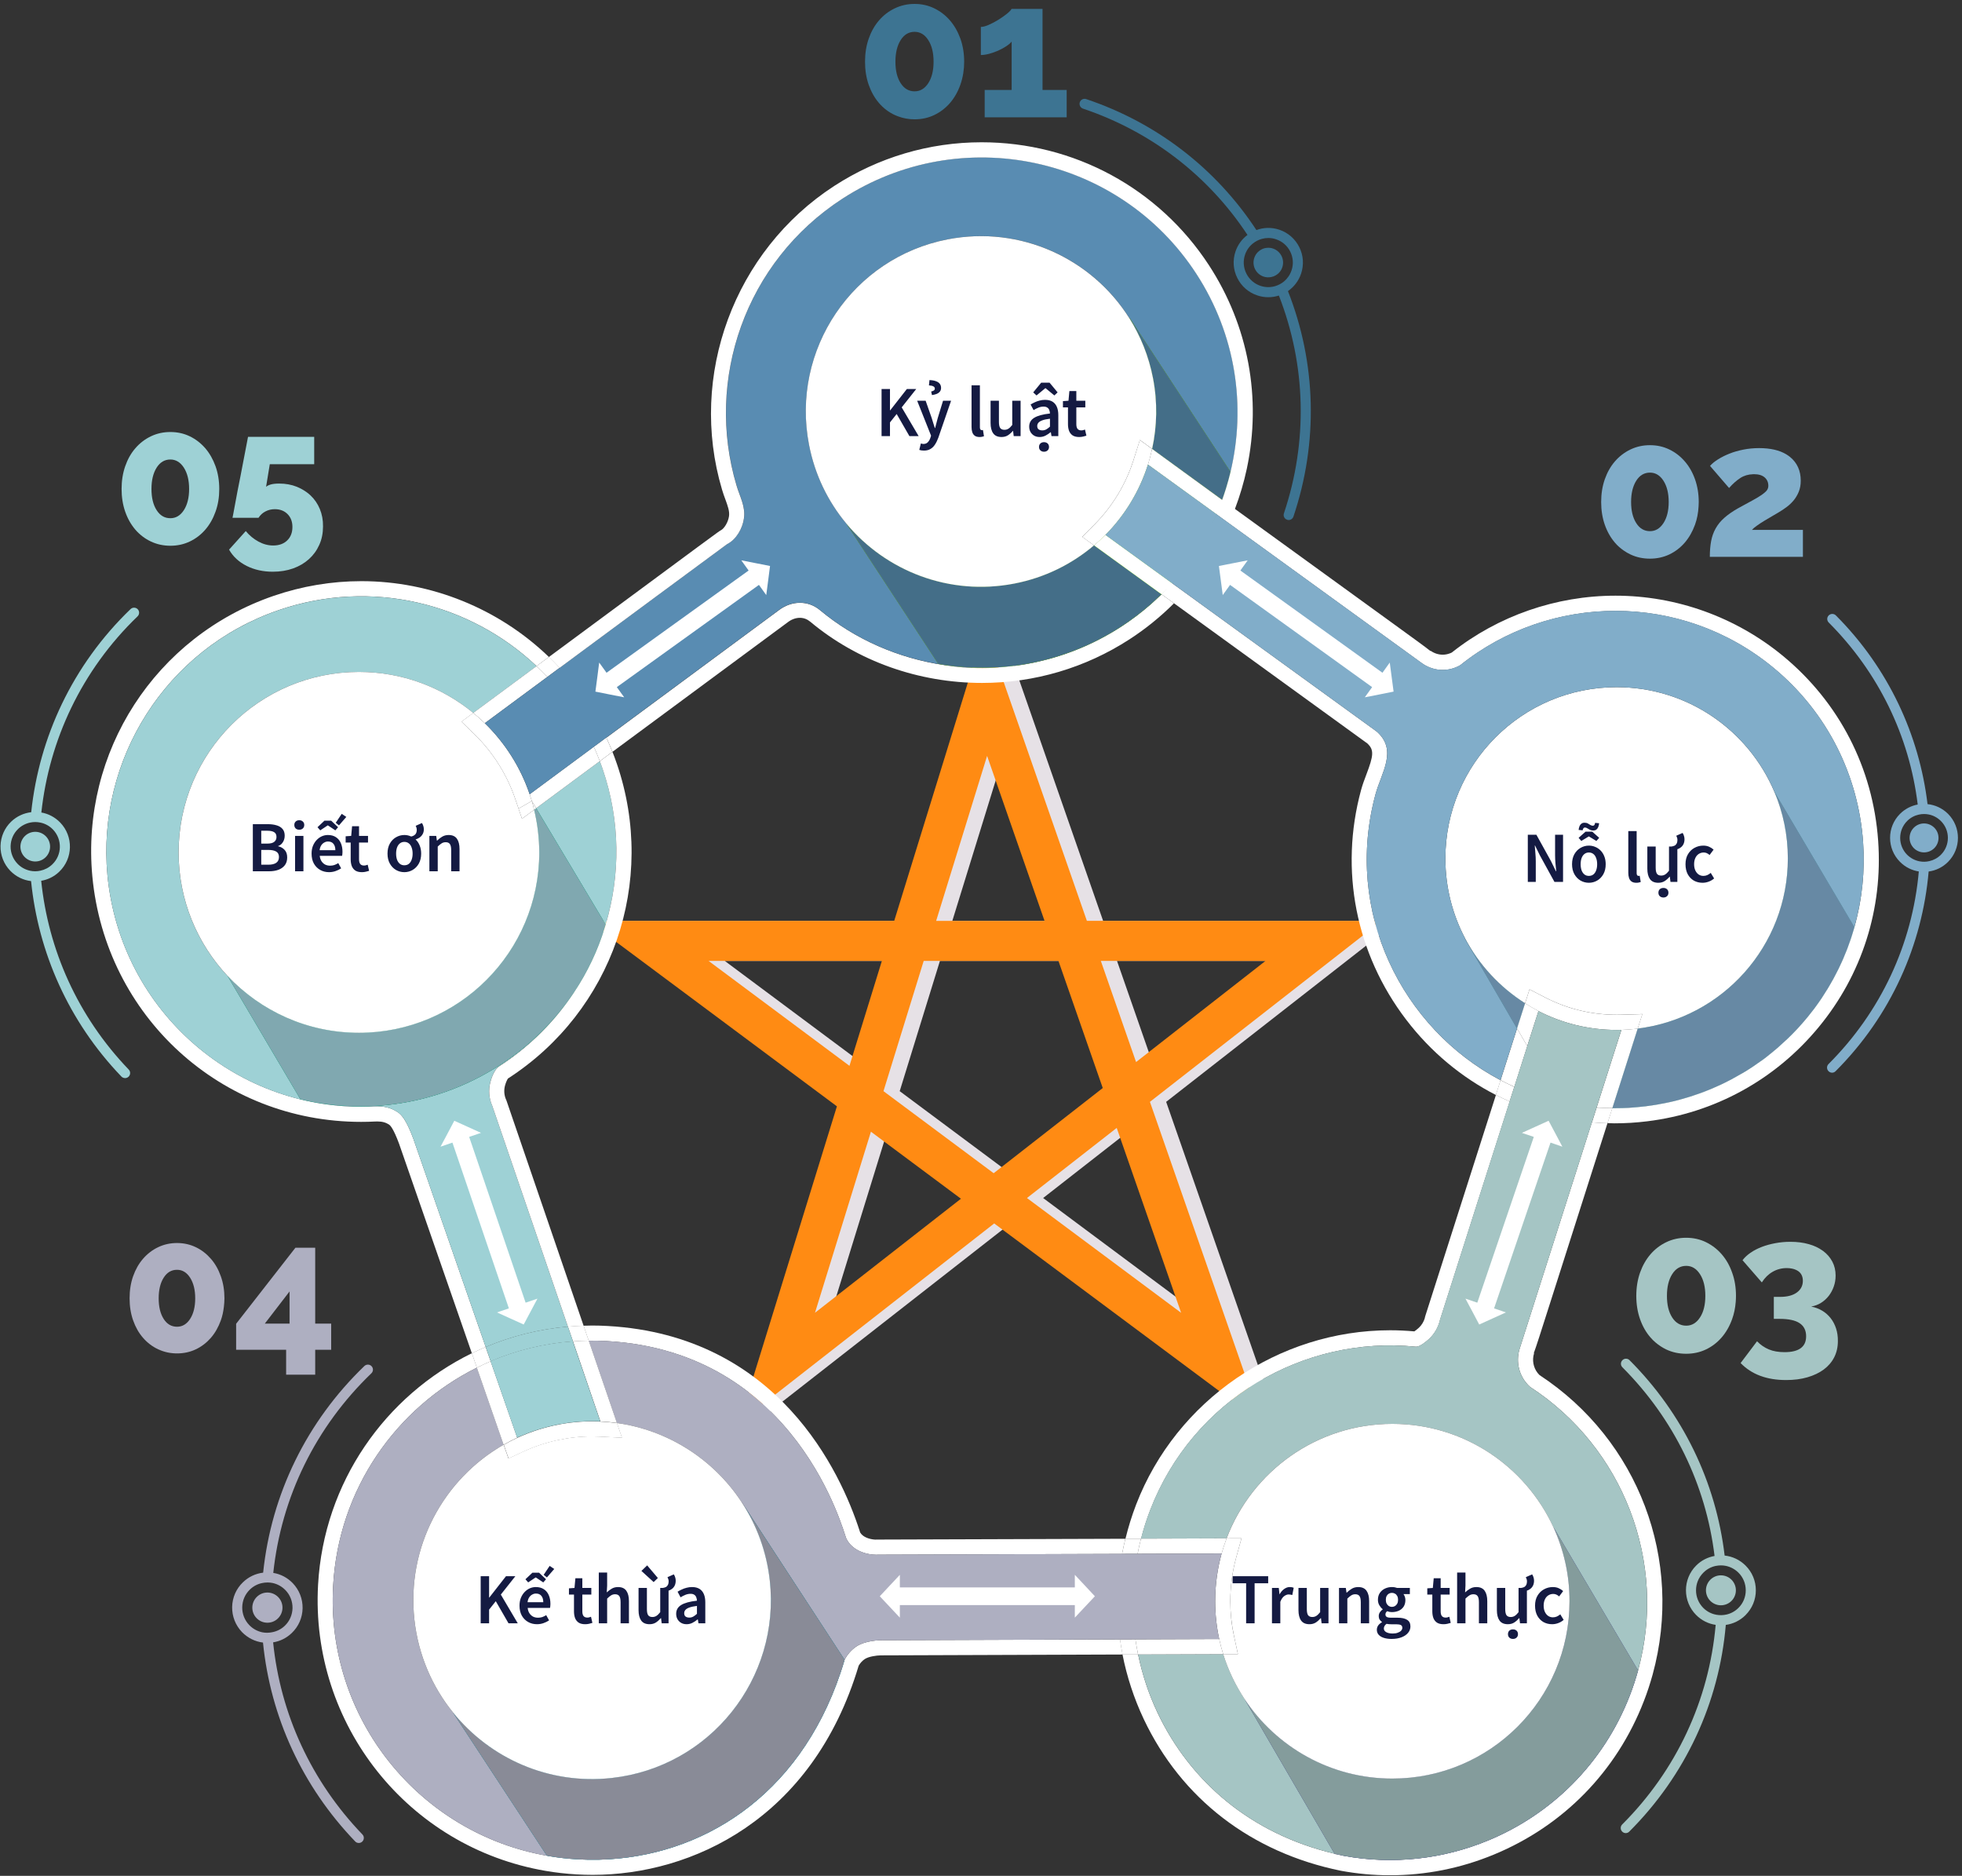 <svg width="431" height="412" viewBox="0 0 431 412" fill="none" xmlns="http://www.w3.org/2000/svg">
<rect x="0" y="0" width="431" height="412" fill="#333333" stroke="none"/>
<g clip-path="url(#clip0_5024_12482)">
<path d="M165.936 312.489L187.413 242.99L132.701 202.248H200L219.895 137.889L242.324 202.248H307.088L256.174 242.004L280.729 312.466L221.965 268.711L165.936 312.489ZM229.15 263.128L263.015 288.34L248.867 247.731L229.15 263.128ZM194.886 248.562L182.597 288.329L214.658 263.283L194.886 248.562ZM197.642 239.656L221.843 257.678L245.811 238.969L236.08 211.054H206.477L197.642 239.656ZM159.216 211.054L190.158 234.095L197.277 211.054H159.216ZM245.38 211.054L253.118 233.264L281.548 211.054H245.38ZM233.013 202.259L220.393 166.025L209.2 202.259H233.013Z" fill="#E6E1E6"/>
<path d="M162.371 312.489L183.848 242.99L129.137 202.248H196.436L216.33 137.889L238.76 202.248H303.524L252.609 242.004L277.164 312.466L218.4 268.711L162.371 312.489ZM225.596 263.128L259.462 288.34L245.313 247.731L225.596 263.128ZM191.321 248.562L179.033 288.329L211.094 263.283L191.321 248.562ZM194.078 239.656L218.279 257.678L242.247 238.969L232.516 211.054H202.912L194.078 239.656ZM155.662 211.054L186.605 234.095L193.724 211.054H155.662ZM241.826 211.054L249.565 233.264L277.994 211.054H241.826ZM229.46 202.259L216.839 166.025L205.647 202.259H229.46Z" fill="#FF8B13"/>
<path d="M361.433 242.991C361.555 242.98 361.688 242.958 361.81 242.936C361.6 242.958 361.4 242.991 361.189 243.013C361.278 243.013 361.356 243.002 361.433 242.991Z" fill="#09909F"/>
<path d="M354.182 243.411C354.448 243.411 354.714 243.4 354.991 243.4C354.725 243.4 354.459 243.389 354.193 243.389L354.182 243.411Z" fill="#09909F"/>
<path d="M407.357 203.666C407.312 203.779 407.278 203.915 407.244 204.04C407.278 203.904 407.323 203.791 407.357 203.666Z" fill="white"/>
<path d="M407.357 203.666C407.312 203.779 407.278 203.915 407.244 204.04C407.278 203.904 407.323 203.791 407.357 203.666Z" fill="#CCCCCC"/>
<path d="M398.454 221.611C398.022 222.187 397.568 222.763 397.104 223.328C397.557 222.763 398.011 222.198 398.454 221.611Z" fill="white"/>
<path d="M398.454 221.611C398.022 222.187 397.568 222.763 397.104 223.328C397.557 222.763 398.011 222.198 398.454 221.611Z" fill="#CCCCCC"/>
<path d="M396.816 223.672C395.543 225.201 394.204 226.641 392.809 227.992C394.237 226.618 395.565 225.178 396.816 223.672Z" fill="white"/>
<path d="M396.816 223.672C395.543 225.201 394.204 226.641 392.809 227.992C394.237 226.618 395.565 225.178 396.816 223.672Z" fill="#CCCCCC"/>
<path d="M392.598 228.201C391.978 228.799 391.347 229.375 390.705 229.929C391.347 229.364 391.978 228.788 392.598 228.201Z" fill="white"/>
<path d="M392.598 228.201C391.978 228.799 391.347 229.375 390.705 229.929C391.347 229.364 391.978 228.788 392.598 228.201Z" fill="#CCCCCC"/>
<path d="M390.329 230.252C389.609 230.872 388.878 231.47 388.137 232.046C388.89 231.47 389.609 230.872 390.329 230.252Z" fill="white"/>
<path d="M390.329 230.252C389.609 230.872 388.878 231.47 388.137 232.046C388.89 231.47 389.609 230.872 390.329 230.252Z" fill="#CCCCCC"/>
<path d="M400.158 219.23C399.682 219.928 399.195 220.626 398.686 221.313C399.184 220.626 399.682 219.928 400.158 219.23Z" fill="white"/>
<path d="M400.158 219.23C399.682 219.928 399.195 220.626 398.686 221.313C399.184 220.626 399.682 219.928 400.158 219.23Z" fill="#CCCCCC"/>
<path d="M382.639 235.78C382.651 235.769 382.662 235.758 382.684 235.758C382.605 235.803 382.515 235.848 382.436 235.894C382.503 235.86 382.571 235.826 382.639 235.78Z" fill="white"/>
<path d="M382.639 235.78C382.651 235.769 382.662 235.758 382.684 235.758C382.605 235.803 382.515 235.848 382.436 235.894C382.503 235.86 382.571 235.826 382.639 235.78Z" fill="#CCCCCC"/>
<path d="M392.742 188.557C392.742 207.776 378.35 223.639 359.762 225.921L354.193 243.378C354.459 243.378 354.725 243.389 354.99 243.389C355.909 243.389 356.839 243.367 357.769 243.323C357.858 243.323 357.957 243.312 358.046 243.301C359.098 243.245 360.149 243.146 361.212 243.013C361.423 242.991 361.622 242.957 361.832 242.935C362.463 242.858 363.094 242.758 363.736 242.658C363.914 242.625 364.091 242.603 364.257 242.57C364.921 242.448 365.596 242.326 366.261 242.182C366.416 242.149 366.582 242.116 366.737 242.082C367.401 241.938 368.065 241.772 368.718 241.606C368.906 241.562 369.084 241.506 369.272 241.451C369.892 241.285 370.501 241.107 371.121 240.908C371.375 240.831 371.619 240.742 371.873 240.664C372.405 240.487 372.936 240.31 373.468 240.122C373.822 239.989 374.176 239.856 374.53 239.723C374.951 239.557 375.372 239.402 375.781 239.224C376.268 239.025 376.745 238.803 377.221 238.593C377.508 238.46 377.796 238.338 378.084 238.205C378.693 237.917 379.302 237.607 379.911 237.297C380.066 237.219 380.232 237.142 380.387 237.053C381.084 236.688 381.782 236.3 382.457 235.89C382.535 235.846 382.623 235.801 382.701 235.757C383.42 235.325 384.129 234.882 384.837 234.428C384.893 234.395 384.937 234.361 384.992 234.328C385.579 233.94 386.155 233.531 386.73 233.121C386.896 232.999 387.074 232.888 387.24 232.766C387.55 232.534 387.86 232.29 388.17 232.057C388.911 231.481 389.642 230.883 390.362 230.263C390.483 230.152 390.605 230.052 390.727 229.942C391.369 229.377 392 228.801 392.62 228.214C392.686 228.147 392.764 228.081 392.83 228.014C394.225 226.663 395.565 225.223 396.838 223.694C396.938 223.583 397.026 223.461 397.126 223.351C397.591 222.786 398.034 222.21 398.476 221.634C398.554 221.534 398.631 221.434 398.709 221.323C399.218 220.637 399.705 219.95 400.181 219.241C400.237 219.163 400.281 219.086 400.336 218.997C400.746 218.388 401.133 217.768 401.51 217.147C401.676 216.881 401.831 216.605 401.986 216.339C402.241 215.907 402.495 215.464 402.739 215.021C402.971 214.6 403.193 214.179 403.403 213.747C403.558 213.448 403.713 213.148 403.868 212.838C404.134 212.307 404.377 211.775 404.621 211.232C404.72 211.022 404.82 210.8 404.909 210.59C405.174 209.991 405.418 209.382 405.65 208.784C405.717 208.618 405.783 208.441 405.85 208.274C406.093 207.643 406.315 207.023 406.525 206.391C406.58 206.214 406.647 206.048 406.702 205.871C406.901 205.261 407.09 204.652 407.267 204.043C407.3 203.921 407.333 203.799 407.377 203.666L389.808 173.957C391.701 178.454 392.742 183.384 392.742 188.557Z" fill="#09909F"/>
<path d="M392.742 188.557C392.742 207.776 378.35 223.639 359.762 225.921L354.193 243.378C354.459 243.378 354.725 243.389 354.99 243.389C355.909 243.389 356.839 243.367 357.769 243.323C357.858 243.323 357.957 243.312 358.046 243.301C359.098 243.245 360.149 243.146 361.212 243.013C361.423 242.991 361.622 242.957 361.832 242.935C362.463 242.858 363.094 242.758 363.736 242.658C363.914 242.625 364.091 242.603 364.257 242.57C364.921 242.448 365.596 242.326 366.261 242.182C366.416 242.149 366.582 242.116 366.737 242.082C367.401 241.938 368.065 241.772 368.718 241.606C368.906 241.562 369.084 241.506 369.272 241.451C369.892 241.285 370.501 241.107 371.121 240.908C371.375 240.831 371.619 240.742 371.873 240.664C372.405 240.487 372.936 240.31 373.468 240.122C373.822 239.989 374.176 239.856 374.53 239.723C374.951 239.557 375.372 239.402 375.781 239.224C376.268 239.025 376.745 238.803 377.221 238.593C377.508 238.46 377.796 238.338 378.084 238.205C378.693 237.917 379.302 237.607 379.911 237.297C380.066 237.219 380.232 237.142 380.387 237.053C381.084 236.688 381.782 236.3 382.457 235.89C382.535 235.846 382.623 235.801 382.701 235.757C383.42 235.325 384.129 234.882 384.837 234.428C384.893 234.395 384.937 234.361 384.992 234.328C385.579 233.94 386.155 233.531 386.73 233.121C386.896 232.999 387.074 232.888 387.24 232.766C387.55 232.534 387.86 232.29 388.17 232.057C388.911 231.481 389.642 230.883 390.362 230.263C390.483 230.152 390.605 230.052 390.727 229.942C391.369 229.377 392 228.801 392.62 228.214C392.686 228.147 392.764 228.081 392.83 228.014C394.225 226.663 395.565 225.223 396.838 223.694C396.938 223.583 397.026 223.461 397.126 223.351C397.591 222.786 398.034 222.21 398.476 221.634C398.554 221.534 398.631 221.434 398.709 221.323C399.218 220.637 399.705 219.95 400.181 219.241C400.237 219.163 400.281 219.086 400.336 218.997C400.746 218.388 401.133 217.768 401.51 217.147C401.676 216.881 401.831 216.605 401.986 216.339C402.241 215.907 402.495 215.464 402.739 215.021C402.971 214.6 403.193 214.179 403.403 213.747C403.558 213.448 403.713 213.148 403.868 212.838C404.134 212.307 404.377 211.775 404.621 211.232C404.72 211.022 404.82 210.8 404.909 210.59C405.174 209.991 405.418 209.382 405.65 208.784C405.717 208.618 405.783 208.441 405.85 208.274C406.093 207.643 406.315 207.023 406.525 206.391C406.58 206.214 406.647 206.048 406.702 205.871C406.901 205.261 407.09 204.652 407.267 204.043C407.3 203.921 407.333 203.799 407.377 203.666L389.808 173.957C391.701 178.454 392.742 183.384 392.742 188.557Z" fill="#6789A4"/>
<path d="M398.691 221.301C398.612 221.403 398.532 221.516 398.453 221.618C398.532 221.516 398.612 221.414 398.691 221.301Z" fill="#09909F"/>
<path d="M398.691 221.301C398.612 221.403 398.532 221.516 398.453 221.618C398.532 221.516 398.612 221.414 398.691 221.301Z" fill="#CCCCCC"/>
<path d="M390.701 229.93C390.577 230.043 390.453 230.145 390.328 230.258C390.453 230.156 390.577 230.043 390.701 229.93Z" fill="#09909F"/>
<path d="M390.701 229.93C390.577 230.043 390.453 230.145 390.328 230.258C390.453 230.156 390.577 230.043 390.701 229.93Z" fill="#CCCCCC"/>
<path d="M396.963 223.509C397.009 223.453 397.054 223.385 397.111 223.328C397.02 223.441 396.918 223.566 396.816 223.679C396.862 223.622 396.918 223.577 396.963 223.509Z" fill="#09909F"/>
<path d="M396.963 223.509C397.009 223.453 397.054 223.385 397.111 223.328C397.02 223.441 396.918 223.566 396.816 223.679C396.862 223.622 396.918 223.577 396.963 223.509Z" fill="#CCCCCC"/>
<path d="M321.856 206.125L321.801 206.158L333.248 225.887L335.019 220.359C329.495 216.848 324.934 211.952 321.856 206.125Z" fill="#09909F"/>
<path d="M321.856 206.125L321.801 206.158L333.248 225.887L335.019 220.359C329.495 216.848 324.934 211.952 321.856 206.125Z" fill="#6789A4"/>
<path d="M389.808 173.957C384.106 160.432 370.733 150.928 355.134 150.928C334.354 150.928 317.516 167.776 317.516 188.557C317.516 194.904 319.088 200.875 321.855 206.126C324.933 211.941 329.483 216.837 335.019 220.349L335.993 217.303L339.48 219.097C344.351 221.601 349.621 222.875 355.134 222.875C355.167 222.875 355.189 222.875 355.223 222.875C355.511 222.875 355.798 222.875 356.086 222.864L360.78 222.72L359.762 225.91C378.35 223.628 392.742 207.776 392.742 188.546C392.742 183.384 391.701 178.455 389.808 173.957Z" fill="white"/>
<path d="M370.09 101.322C369.127 100.214 367.997 99.339 366.702 98.719C365.396 98.088 363.99 97.777 362.451 97.777C360.912 97.777 359.495 98.088 358.178 98.719C356.86 99.35 355.731 100.214 354.768 101.322C353.805 102.43 353.063 103.748 352.531 105.266C352 106.783 351.734 108.445 351.734 110.261C351.734 112.067 352 113.729 352.531 115.257C353.063 116.775 353.816 118.093 354.768 119.201C355.343 119.877 355.997 120.441 356.705 120.929C357.17 121.25 357.657 121.538 358.178 121.782C359.495 122.402 360.912 122.701 362.451 122.701C363.979 122.701 365.396 122.391 366.702 121.782C367.997 121.161 369.127 120.297 370.09 119.19C371.042 118.082 371.795 116.764 372.348 115.246C372.802 113.994 373.057 112.643 373.134 111.203C373.156 110.893 373.167 110.583 373.167 110.261C373.167 108.456 372.891 106.794 372.348 105.266C371.806 103.737 371.053 102.43 370.09 101.322ZM359.44 105.587C360.192 104.39 361.2 103.803 362.462 103.803C363.669 103.803 364.654 104.402 365.418 105.587C366.182 106.783 366.569 108.334 366.569 110.25C366.569 112.167 366.182 113.718 365.418 114.892C364.654 116.066 363.669 116.664 362.462 116.664C361.2 116.664 360.192 116.077 359.44 114.892C358.687 113.718 358.31 112.167 358.31 110.25C358.31 108.334 358.687 106.783 359.44 105.587Z" fill="#81ADC9"/>
<path d="M384.859 116.376C385.102 116.099 385.468 115.789 385.944 115.457C386.42 115.113 386.94 114.77 387.505 114.427C388.069 114.083 388.634 113.751 389.209 113.419C389.785 113.086 390.272 112.798 390.682 112.555C391.28 112.2 391.878 111.812 392.453 111.38C393.029 110.959 393.549 110.461 394.014 109.907C394.479 109.342 394.856 108.711 395.143 108.002C395.431 107.293 395.575 106.484 395.575 105.576C395.575 103.383 394.789 101.643 393.217 100.358C392.962 100.159 392.697 99.971 392.409 99.793C390.903 98.885 388.911 98.42 386.431 98.42C385.224 98.42 384.073 98.531 382.966 98.752C381.858 98.974 380.84 99.262 379.91 99.638C378.98 100.004 378.15 100.425 377.408 100.89C376.666 101.355 376.08 101.832 375.648 102.33L379.833 107.182C380.63 106.274 381.449 105.543 382.301 104.989C383.098 104.468 384.028 104.191 385.08 104.158C385.158 104.158 385.224 104.147 385.301 104.147C386.309 104.147 387.095 104.379 387.637 104.845C388.18 105.31 388.457 105.93 388.457 106.695C388.457 107.082 388.346 107.415 388.125 107.703C387.903 107.991 387.538 108.312 387.04 108.666C386.53 109.021 385.844 109.431 384.992 109.896C384.128 110.361 383.054 110.948 381.77 111.657C380.563 112.344 379.567 113.042 378.77 113.751C377.973 114.46 377.342 115.235 376.877 116.077C376.412 116.908 376.08 117.838 375.891 118.846C375.703 119.854 375.604 121.006 375.604 122.303H396.051V116.387H384.859V116.376Z" fill="#81ADC9"/>
<path d="M427.935 178.753C426.673 177.501 425.079 176.781 423.429 176.615C421.603 161.461 414.883 146.784 403.292 135.164C402.86 134.732 402.163 134.732 401.72 135.164C401.288 135.596 401.288 136.294 401.72 136.726C412.635 147.659 419.422 161.616 421.271 176.693V176.704C419.854 176.969 418.481 177.656 417.385 178.753C414.473 181.655 414.473 186.396 417.385 189.298C418.547 190.473 419.998 191.171 421.514 191.403C420.086 207.377 413.167 222.22 401.675 233.707C401.244 234.139 401.244 234.837 401.675 235.269C401.897 235.491 402.174 235.602 402.461 235.602C402.738 235.602 403.026 235.491 403.236 235.269C415.458 223.051 422.278 207.432 423.673 191.414C425.234 191.204 426.729 190.506 427.924 189.31C430.836 186.396 430.836 181.666 427.935 178.753ZM426.363 187.737C425.644 188.457 424.758 188.922 423.839 189.132C423.131 189.299 422.389 189.321 421.669 189.177C420.673 188.988 419.721 188.501 418.946 187.737C416.909 185.687 416.909 182.364 418.957 180.315C419.676 179.595 420.573 179.118 421.503 178.919C421.88 178.83 422.267 178.786 422.655 178.786C422.998 178.786 423.341 178.819 423.673 178.886C424.658 179.074 425.599 179.562 426.363 180.326C428.411 182.364 428.411 185.698 426.363 187.737Z" fill="#81ADC9"/>
<path d="M420.418 181.788C419.178 183.029 419.178 185.034 420.418 186.285C421.658 187.526 423.662 187.526 424.913 186.285C426.153 185.045 426.153 183.029 424.913 181.788C423.662 180.547 421.658 180.547 420.418 181.788Z" fill="#81ADC9"/>
<path d="M333.835 296.206C333.06 298.665 333.469 301.445 335.185 303.616C335.473 303.993 335.794 304.314 336.137 304.624C356.519 317.851 366.372 343.051 359.84 366.901C359.331 368.74 358.733 370.579 358.024 372.395C352.212 387.427 340.688 398.549 326.893 404.242C317.062 408.308 306.08 409.615 295.187 407.61L293.205 407.2L293.172 407.145C274.639 402.758 261.376 391.16 254.269 376.161C252.343 372.096 250.926 367.798 250.007 363.378L246.586 363.389C247.538 368.23 249.088 372.993 251.258 377.59C259.528 395.059 274.883 406.879 294.578 410.889C298.12 411.542 301.729 411.875 305.327 411.875C313.188 411.875 320.871 410.346 328.155 407.333C343.444 401.019 355.146 389.044 361.113 373.625C361.833 371.786 362.475 369.825 363.039 367.798C369.925 342.675 359.94 316.278 338.186 302.01C338.031 301.855 337.909 301.722 337.787 301.567C336.824 300.349 336.525 298.72 337.001 297.214L336.934 297.192C337.433 295.862 338.352 292.993 340.488 286.28L353.12 246.69C351.969 246.657 350.828 246.602 349.699 246.502C343.112 267.172 333.846 296.206 333.835 296.206Z" fill="white"/>
<path d="M313.187 288.772L313.165 288.816L313.143 288.916L313.01 289.348V289.459C312.755 290.312 312.29 291.065 311.692 291.619C311.25 292.018 310.917 292.273 310.696 292.417C308.936 292.261 307.142 292.173 305.382 292.173C280.849 292.173 258.42 307.548 249.585 330.434C248.633 332.915 247.858 335.419 247.238 337.955L250.67 337.944C251.213 335.828 251.877 333.724 252.685 331.641C262.062 307.371 286.34 293.303 311.006 295.784C311.869 295.873 313.353 294.61 313.929 294.089C315.135 292.97 315.955 291.519 316.331 289.935C316.342 289.913 316.342 289.902 316.342 289.869L331.642 241.926C330.623 241.472 329.605 240.996 328.62 240.486L313.187 288.772Z" fill="white"/>
<path d="M331.62 241.927L332.65 238.714C331.631 238.26 330.624 237.762 329.627 237.252L328.598 240.487C329.594 240.996 330.601 241.472 331.62 241.927Z" fill="white"/>
<path d="M352.742 243.355C352.687 243.355 352.643 243.355 352.587 243.344C351.967 243.322 351.347 243.311 350.739 243.277C350.406 244.33 350.063 245.404 349.709 246.512C350.849 246.612 351.99 246.667 353.13 246.7L354.182 243.421C353.694 243.399 353.218 243.366 352.742 243.355Z" fill="white"/>
<path d="M352.742 243.355C353.218 243.367 353.694 243.411 354.181 243.411L354.192 243.378C353.705 243.367 353.218 243.367 352.742 243.355Z" fill="white"/>
<path d="M350.738 243.278C351.347 243.322 351.967 243.322 352.587 243.345C351.978 243.322 351.358 243.278 350.749 243.223C350.749 243.245 350.738 243.256 350.738 243.278Z" fill="white"/>
<path d="M335.506 229.764L333.259 225.887L329.639 237.241C330.624 237.762 331.631 238.249 332.661 238.703L335.506 229.764Z" fill="white"/>
<path d="M359.762 225.92C358.588 226.064 357.392 226.153 356.186 226.186C356.186 226.186 353.883 233.419 350.75 243.223C351.359 243.267 351.968 243.311 352.588 243.344C352.643 243.344 352.687 243.344 352.743 243.356C353.23 243.378 353.706 243.378 354.193 243.378L359.762 225.92Z" fill="white"/>
<path d="M337.964 222.054C336.957 221.533 335.983 220.957 335.019 220.348L333.248 225.875L335.495 229.752L337.964 222.054Z" fill="white"/>
<path d="M356.085 222.873C355.797 222.884 355.51 222.884 355.222 222.884C355.189 222.884 355.166 222.884 355.133 222.884C349.62 222.884 344.35 221.61 339.479 219.107L335.992 217.312L335.018 220.359C335.97 220.968 336.944 221.544 337.962 222.065C343.11 224.712 348.945 226.208 355.133 226.208C355.487 226.208 355.831 226.208 356.185 226.196C357.392 226.163 358.587 226.075 359.761 225.931L360.779 222.74L356.085 222.873Z" fill="white"/>
<path d="M268.716 363.312L250.018 363.379C250.925 367.81 252.354 372.097 254.28 376.162C261.376 391.161 274.65 402.759 293.183 407.145L273.41 373.16C271.406 370.147 269.812 366.835 268.716 363.312Z" fill="#A5C5C4"/>
<path d="M336.136 304.634C335.793 304.324 335.472 304.003 335.184 303.626C333.468 301.455 333.059 298.675 333.834 296.216C333.845 296.205 343.1 267.182 349.698 246.512C350.052 245.404 350.396 244.33 350.728 243.277C350.728 243.266 350.739 243.244 350.739 243.233C353.872 233.43 356.174 226.196 356.174 226.196C355.82 226.207 355.477 226.207 355.123 226.207C348.934 226.207 343.1 224.712 337.952 222.064L335.494 229.763L332.638 238.714L331.608 241.926L316.309 289.868C316.309 289.902 316.309 289.913 316.298 289.935C315.921 291.519 315.102 292.97 313.895 294.089C313.319 294.61 311.836 295.872 310.972 295.784C286.307 293.302 262.029 307.371 252.652 331.641C251.843 333.723 251.179 335.839 250.637 337.944L269.446 337.877C275.026 323.189 289.218 312.732 305.858 312.732C321.545 312.732 335.062 322.026 341.229 335.418L359.828 366.9C366.371 343.05 356.518 317.85 336.136 304.634Z" fill="#A5C5C4"/>
<path d="M293.205 407.2L295.187 407.61C294.5 407.466 293.836 407.3 293.172 407.145L293.205 407.2Z" fill="white"/>
<path d="M293.205 407.2L295.187 407.61C294.5 407.466 293.836 407.3 293.172 407.145L293.205 407.2Z" fill="#CCCCCC"/>
<path d="M344.794 351.681C344.794 373.193 327.357 390.628 305.869 390.628C292.296 390.628 280.362 383.683 273.398 373.148L293.171 407.134C293.846 407.289 294.499 407.466 295.186 407.599C306.079 409.604 317.062 408.297 326.892 404.231C340.687 398.538 352.211 387.416 358.023 372.384C358.732 370.567 359.33 368.729 359.839 366.89L341.24 335.408C343.51 340.371 344.794 345.876 344.794 351.681Z" fill="#5059AB"/>
<path d="M344.794 351.681C344.794 373.193 327.357 390.628 305.869 390.628C292.296 390.628 280.362 383.683 273.398 373.148L293.171 407.134C293.846 407.289 294.499 407.466 295.186 407.599C306.079 409.604 317.062 408.297 326.892 404.231C340.687 398.538 352.211 387.416 358.023 372.384C358.732 370.567 359.33 368.729 359.839 366.89L341.24 335.408C343.51 340.371 344.794 345.876 344.794 351.681Z" fill="#849C9C"/>
<path d="M341.241 335.419C335.074 322.037 321.557 312.732 305.87 312.732C289.23 312.732 275.038 323.178 269.458 337.878L272.724 337.867L271.561 342.087C270.698 345.211 270.266 348.446 270.266 351.68C270.266 354.228 270.543 356.787 271.074 359.29L271.938 363.3L268.705 363.311C269.801 366.834 271.395 370.135 273.388 373.159C280.352 383.693 292.297 390.639 305.859 390.639C327.347 390.639 344.783 373.203 344.783 351.691C344.795 345.876 343.51 340.37 341.241 335.419Z" fill="white"/>
<path d="M378.216 275.491C377.242 274.361 376.079 273.475 374.751 272.821C373.422 272.179 371.972 271.857 370.411 271.857C368.839 271.857 367.389 272.179 366.049 272.821C364.71 273.464 363.547 274.35 362.562 275.491C361.588 276.621 360.824 277.972 360.27 279.523C359.728 281.074 359.451 282.78 359.451 284.618C359.451 286.468 359.728 288.163 360.27 289.714C360.813 291.265 361.577 292.616 362.562 293.746C363.226 294.522 363.99 295.164 364.821 295.707C365.208 295.962 365.618 296.194 366.038 296.394C367.378 297.025 368.839 297.335 370.4 297.335C371.961 297.335 373.411 297.025 374.74 296.394C376.068 295.762 377.22 294.887 378.205 293.746C379.179 292.616 379.954 291.265 380.508 289.714C380.928 288.54 381.194 287.277 381.294 285.926C381.327 285.494 381.349 285.062 381.349 284.618C381.349 282.769 381.072 281.074 380.508 279.523C379.965 277.961 379.201 276.621 378.216 275.491ZM367.334 279.855C368.097 278.637 369.127 278.027 370.422 278.027C371.651 278.027 372.659 278.637 373.445 279.855C374.231 281.074 374.618 282.658 374.618 284.618C374.618 286.579 374.231 288.163 373.445 289.36C372.659 290.567 371.651 291.165 370.422 291.165C369.138 291.165 368.109 290.567 367.334 289.36C366.559 288.152 366.182 286.579 366.182 284.618C366.182 282.658 366.559 281.074 367.334 279.855Z" fill="#A5C5C4"/>
<path d="M403.335 291.775C403.058 290.922 402.66 290.169 402.14 289.504C401.619 288.85 400.999 288.297 400.269 287.865C399.538 287.433 398.741 287.134 397.877 286.967C398.663 286.823 399.383 286.558 400.036 286.148C400.689 285.738 401.254 285.228 401.73 284.619C402.206 283.999 402.571 283.323 402.837 282.559C403.103 281.805 403.236 281.008 403.236 280.166C403.236 279.047 403.003 278.028 402.527 277.12C402.051 276.211 401.376 275.425 400.512 274.771C400.457 274.727 400.39 274.694 400.324 274.649C399.494 274.051 398.508 273.586 397.357 273.265C396.128 272.91 394.766 272.744 393.283 272.744C392.165 272.744 391.069 272.844 390.006 273.043C388.943 273.243 387.947 273.508 387.028 273.863C386.109 274.217 385.279 274.638 384.548 275.148C383.817 275.646 383.231 276.2 382.788 276.787L387.028 281.661C387.67 280.653 388.456 279.878 389.397 279.335C390.338 278.792 391.379 278.515 392.519 278.515C392.929 278.515 393.294 278.56 393.637 278.626C394.191 278.737 394.678 278.936 395.076 279.224C395.719 279.701 396.04 280.399 396.04 281.318C396.04 282.381 395.597 283.234 394.722 283.877C393.837 284.519 392.619 284.841 391.047 284.841H389.663V289.67H390.925C392.94 289.67 394.412 289.991 395.353 290.634C396.294 291.276 396.759 292.229 396.759 293.492C396.759 295.818 395.176 296.981 392.021 296.981C390.681 296.981 389.519 296.782 388.556 296.372C387.593 295.962 386.729 295.375 385.976 294.589L382.367 299.374C384.77 301.866 388.102 303.107 392.353 303.107C394.091 303.107 395.652 302.908 397.058 302.498C398.453 302.088 399.649 301.523 400.645 300.781C401.641 300.039 402.405 299.141 402.937 298.089C403.468 297.037 403.734 295.862 403.734 294.544C403.745 293.547 403.612 292.628 403.335 291.775Z" fill="#A5C5C4"/>
<path d="M378.858 341.655C376.932 325.471 369.68 310.473 357.967 298.742C357.536 298.31 356.838 298.31 356.407 298.742C355.964 299.174 355.964 299.883 356.407 300.315C367.71 311.647 374.74 326.114 376.644 341.744C375.16 342.01 373.743 342.708 372.603 343.849C369.614 346.839 369.614 351.713 372.603 354.715C373.777 355.89 375.271 356.643 376.887 356.876C375.426 373.425 368.263 388.811 356.351 400.719C355.919 401.151 355.919 401.849 356.351 402.281C356.562 402.503 356.849 402.614 357.137 402.614C357.414 402.614 357.702 402.503 357.912 402.281C370.234 389.963 377.64 374.034 379.113 356.887C380.751 356.665 382.268 355.912 383.463 354.727C383.463 354.715 383.463 354.715 383.463 354.715C384.914 353.264 385.711 351.337 385.711 349.288C385.711 347.238 384.914 345.311 383.463 343.86C382.179 342.575 380.541 341.833 378.858 341.655ZM381.891 353.154C381.15 353.896 380.242 354.383 379.279 354.605C378.548 354.771 377.795 354.793 377.054 354.66C375.991 354.472 374.983 353.973 374.164 353.154C372.038 351.016 372.038 347.548 374.175 345.422C374.939 344.646 375.88 344.148 376.876 343.937C377.264 343.86 377.651 343.815 378.039 343.815C378.393 343.815 378.747 343.849 379.091 343.915C380.12 344.126 381.105 344.624 381.903 345.422C382.932 346.452 383.497 347.825 383.497 349.288C383.497 350.75 382.932 352.123 381.891 353.154Z" fill="#A5C5C4"/>
<path d="M375.715 346.962C374.431 348.247 374.431 350.329 375.715 351.614C376.999 352.899 379.081 352.899 380.365 351.614C381.649 350.329 381.649 348.247 380.365 346.962C379.081 345.677 376.999 345.677 375.715 346.962Z" fill="#A5C5C4"/>
<path d="M193.435 360.254C193.435 360.254 190.158 360.265 188.121 361.627C186.98 362.392 186.128 363.411 185.53 364.552C185.242 365.526 184.943 366.49 184.622 367.432C175.411 394.815 153.857 407.842 131.804 408.44C131.693 408.44 131.582 408.451 131.483 408.451C130.896 408.462 130.298 408.462 129.711 408.451C129.534 408.451 129.346 408.451 129.169 408.451C128.405 408.44 127.63 408.407 126.866 408.362C124.674 408.24 122.526 407.997 120.412 407.631C92.226 402.824 71.523 377.49 73.184 348.235C74.379 327.066 87 309.221 104.758 300.381L103.662 297.213C84.642 306.518 71.147 325.549 69.874 348.035C68.136 378.708 89.624 405.737 119.858 410.91C122.095 411.298 124.386 411.552 126.689 411.685C127.851 411.752 129.036 411.785 130.209 411.785C151.842 411.785 178.5 399.7 188.63 365.837C188.984 365.238 189.438 364.74 189.981 364.385C190.789 363.843 192.516 363.588 193.457 363.577L246.608 363.389C246.386 362.281 246.198 361.173 246.054 360.065L193.435 360.254Z" fill="white"/>
<path d="M192.647 338.145L192.249 338.156C191.009 338.078 189.559 337.624 188.95 336.583C188.917 336.494 188.883 336.372 188.839 336.228C184.688 323.401 170.971 293.337 133.474 291.233C132.334 291.166 131.171 291.133 130.031 291.133C129.411 291.133 128.802 291.155 128.193 291.177L129.323 294.478C130.64 294.467 131.957 294.478 133.286 294.545C175.277 296.904 185.341 336.782 185.916 337.934C187.156 340.449 190.035 341.479 192.636 341.49C192.647 341.479 192.647 341.479 192.658 341.468L246.496 341.291C246.706 340.183 246.938 339.075 247.215 337.968L192.647 338.145Z" fill="white"/>
<path d="M249.419 360.055L246.031 360.066C246.186 361.173 246.374 362.281 246.585 363.389L250.006 363.378C249.784 362.281 249.585 361.173 249.419 360.055Z" fill="white"/>
<path d="M246.496 341.28L249.895 341.268C250.116 340.161 250.36 339.053 250.648 337.945L247.216 337.956C246.95 339.064 246.706 340.172 246.496 341.28Z" fill="white"/>
<path d="M267.831 359.988L249.42 360.055C249.586 361.174 249.785 362.27 250.007 363.378L268.705 363.311C268.373 362.226 268.074 361.118 267.831 359.988Z" fill="white"/>
<path d="M268.361 341.202C268.682 340.072 269.047 338.964 269.457 337.879L250.647 337.945C250.36 339.053 250.116 340.161 249.895 341.269L268.361 341.202Z" fill="white"/>
<path d="M266.943 351.681C266.943 354.527 267.253 357.308 267.829 359.989C268.073 361.118 268.371 362.226 268.704 363.312L271.936 363.301L271.073 359.291C270.53 356.787 270.265 354.228 270.265 351.681C270.265 348.435 270.696 345.211 271.56 342.088L272.722 337.867L269.456 337.878C269.047 338.964 268.67 340.072 268.36 341.201C267.442 344.536 266.943 348.047 266.943 351.681Z" fill="white"/>
<path d="M131.803 408.44C153.856 407.842 175.411 394.815 184.621 367.432C175.477 394.593 154 407.83 131.803 408.44Z" fill="#14A0C0"/>
<path d="M99.509 376.116C94.959 370.478 91.904 363.532 91.04 355.789C89.258 339.716 97.439 324.839 110.636 317.307L104.757 300.381C86.999 309.209 74.379 327.055 73.183 348.235C71.522 377.49 92.225 402.823 120.411 407.642C120.3 407.598 120.19 407.553 120.09 407.498L99.509 376.116Z" fill="#AEAFC1"/>
<path d="M268.362 341.202L249.896 341.269L246.497 341.28L192.66 341.457C192.649 341.468 192.649 341.468 192.638 341.479C190.036 341.468 187.158 340.438 185.918 337.923C185.342 336.771 175.279 296.893 133.288 294.534C131.959 294.456 130.642 294.445 129.324 294.467L135.513 312.545C146.838 314.118 156.802 320.587 162.935 329.948L162.946 329.937L185.531 364.553C186.128 363.412 186.981 362.393 188.121 361.629C190.158 360.266 193.435 360.255 193.435 360.255L246.032 360.067L249.42 360.056L267.831 359.989C267.255 357.308 266.945 354.528 266.945 351.681C266.945 348.048 267.443 344.536 268.362 341.202Z" fill="#AEAFC1"/>
<path d="M162.934 329.947C166.211 334.943 168.392 340.77 169.101 347.117C171.492 368.684 155.96 388.114 134.405 390.507C120.577 392.046 107.647 386.187 99.51 376.117L120.09 407.499C120.19 407.555 120.301 407.599 120.411 407.643C122.526 408.009 124.674 408.253 126.866 408.374C127.63 408.419 128.405 408.441 129.168 408.463C129.346 408.463 129.534 408.463 129.711 408.463C130.298 408.463 130.895 408.474 131.482 408.463C131.593 408.463 131.704 408.452 131.803 408.452C154 407.843 175.477 394.605 184.622 367.444C184.943 366.502 185.242 365.539 185.53 364.564L162.934 329.947Z" fill="#14A0C0"/>
<path d="M162.934 329.947C166.211 334.943 168.392 340.77 169.101 347.117C171.492 368.684 155.96 388.114 134.405 390.507C120.577 392.046 107.647 386.187 99.51 376.117L120.09 407.499C120.19 407.555 120.301 407.599 120.411 407.643C122.526 408.009 124.674 408.253 126.866 408.374C127.63 408.419 128.405 408.441 129.168 408.463C129.346 408.463 129.534 408.463 129.711 408.463C130.298 408.463 130.895 408.474 131.482 408.463C131.593 408.463 131.704 408.452 131.803 408.452C154 407.843 175.477 394.605 184.622 367.444C184.943 366.502 185.242 365.539 185.53 364.564L162.934 329.947Z" fill="#898B97"/>
<path d="M169.102 347.117C168.393 340.77 166.212 334.943 162.935 329.947C156.802 320.587 146.838 314.118 135.513 312.545L136.62 315.768L131.727 315.525C131.173 315.503 130.609 315.48 130.044 315.48C124.896 315.48 119.693 316.621 115.01 318.781L111.689 320.321L110.637 317.308C97.441 324.841 89.259 339.717 91.042 355.791C91.905 363.523 94.961 370.479 99.511 376.117C107.648 386.198 120.578 392.047 134.406 390.507C155.961 388.114 171.493 368.685 169.102 347.117Z" fill="white"/>
<path d="M46.315 276.466C45.385 275.391 44.289 274.538 43.016 273.929C41.754 273.32 40.37 273.01 38.886 273.01C37.392 273.01 36.008 273.32 34.735 273.929C33.462 274.538 32.355 275.391 31.425 276.466C30.495 277.54 29.764 278.825 29.244 280.299C28.723 281.772 28.469 283.4 28.469 285.15C28.469 286.912 28.723 288.529 29.244 290.002C29.764 291.476 30.484 292.761 31.425 293.835C32.355 294.91 33.462 295.751 34.735 296.35C34.779 296.372 34.823 296.383 34.868 296.405C36.108 296.97 37.447 297.258 38.886 297.258C40.381 297.258 41.754 296.959 43.016 296.361C44.278 295.763 45.374 294.921 46.315 293.846C47.245 292.772 47.975 291.487 48.507 290.013C48.85 289.072 49.06 288.064 49.182 287.011C49.249 286.413 49.304 285.793 49.304 285.162C49.304 283.4 49.038 281.783 48.507 280.31C47.986 278.825 47.256 277.54 46.315 276.466ZM34.857 285.162C34.857 283.301 35.222 281.783 35.953 280.631C36.683 279.468 37.657 278.892 38.886 278.892C40.06 278.892 41.012 279.468 41.765 280.631C42.507 281.794 42.883 283.301 42.883 285.162C42.883 287.023 42.507 288.529 41.765 289.681C41.023 290.822 40.06 291.398 38.886 291.398C37.657 291.398 36.683 290.822 35.953 289.681C35.222 288.529 34.857 287.023 34.857 285.162Z" fill="#AEAFC1"/>
<path d="M69.243 290.711V274.051H68.944H64.892L60.641 279.501L51.873 290.744V296.46H62.855V301.932H69.243V296.46H72.752V290.711H69.243ZM63.608 290.711H58.172L63.608 283.644V290.711Z" fill="#AEAFC1"/>
<path d="M90.797 250.102C89.225 245.859 88.162 244.829 87.421 244.308C85.804 243.201 84.121 242.902 82.206 243.001C52.37 244.519 26.432 222.254 23.597 192.179C21.25 167.011 36.262 142.564 61.216 134.001C81.597 127.011 103.23 132.461 117.865 146.297L118.917 145.521C119.493 145.1 120.024 144.702 120.577 144.292C109.573 133.68 94.716 127.643 79.383 127.643C72.851 127.643 66.375 128.728 60.131 130.866C34.115 139.794 17.73 165.139 20.287 192.5C23.188 223.228 48.562 246.413 79.328 246.402C80.335 246.402 81.365 246.38 82.394 246.324C82.572 246.313 82.749 246.313 82.915 246.313C84 246.313 84.775 246.535 85.538 247.056C85.671 247.144 86.402 247.776 87.664 251.199L103.661 297.236C104.658 296.748 105.665 296.283 106.695 295.851L90.797 250.102Z" fill="white"/>
<path d="M124.752 291.365L125.87 294.611C127.01 294.522 128.173 294.478 129.335 294.467L128.206 291.166C127.044 291.199 125.892 291.266 124.752 291.365Z" fill="white"/>
<path d="M107.78 298.986L106.684 295.84C105.654 296.272 104.647 296.737 103.65 297.225L104.746 300.393C105.754 299.894 106.761 299.429 107.78 298.986Z" fill="white"/>
<path d="M113.614 315.768L107.779 298.986C106.75 299.418 105.742 299.895 104.746 300.393L110.625 317.319C111.599 316.765 112.595 316.245 113.614 315.768Z" fill="white"/>
<path d="M131.892 312.201C133.109 312.256 134.327 312.367 135.523 312.533L129.334 294.455C128.172 294.466 127.021 294.522 125.869 294.599L131.892 312.201Z" fill="white"/>
<path d="M129.125 312.179C128.881 312.19 128.638 312.201 128.394 312.212C127.641 312.245 126.889 312.301 126.136 312.378C125.881 312.4 125.638 312.422 125.394 312.456C125.15 312.489 124.907 312.522 124.663 312.555C124.077 312.633 123.49 312.733 122.903 312.843C122.826 312.854 122.748 312.866 122.682 312.888C121.973 313.021 121.265 313.187 120.556 313.364C120.456 313.386 120.346 313.419 120.246 313.442C119.538 313.63 118.829 313.818 118.132 314.051C117.434 314.272 116.737 314.527 116.05 314.782C115.917 314.837 115.785 314.882 115.663 314.937C114.988 315.203 114.312 315.48 113.648 315.79C112.629 316.266 111.633 316.776 110.67 317.33L111.722 320.343L115.043 318.803C119.726 316.643 124.929 315.502 130.077 315.502C130.642 315.502 131.206 315.513 131.76 315.546L136.653 315.79L135.546 312.566C134.35 312.4 133.144 312.29 131.915 312.234C130.985 312.157 130.055 312.157 129.125 312.179Z" fill="white"/>
<path d="M108.134 242.88C107.392 241.23 107.26 239.347 107.725 237.597C108.001 236.555 108.666 234.816 109.629 234.196C115.839 230.219 121.087 225.101 125.194 219.23C115.098 233.443 98.215 243.002 79.206 243.002C74.656 243.002 70.239 242.46 65.999 241.44L50.013 214.379C43.326 207.289 39.23 197.729 39.23 187.217C39.23 165.328 56.965 147.583 78.841 147.583C88.384 147.583 97.13 150.961 103.961 156.588L117.865 146.309C103.23 132.473 81.587 127.023 61.216 134.013C36.263 142.576 21.251 167.023 23.598 192.191C26.432 222.266 52.371 244.531 82.206 243.013C84.122 242.903 85.804 243.202 87.421 244.321C88.174 244.83 89.236 245.86 90.797 250.114L106.695 295.852C112.341 293.47 118.408 291.931 124.751 291.377L108.134 242.88Z" fill="#9ED1D5"/>
<path d="M133.044 203.057C136.288 192.235 136.31 180.349 132.369 168.839C132.18 168.274 131.97 167.732 131.76 167.178L117.777 177.524L133.044 203.057Z" fill="#9ED1D5"/>
<path d="M124.752 291.365C118.408 291.919 112.33 293.459 106.695 295.84L107.791 298.986C113.426 296.583 119.515 295.076 125.87 294.611L124.752 291.365Z" fill="#9ED1D5"/>
<path d="M115.629 314.915C115.762 314.859 115.884 314.815 116.017 314.76C116.703 314.494 117.4 314.25 118.098 314.028C118.795 313.807 119.504 313.608 120.212 313.419C120.312 313.397 120.423 313.364 120.522 313.342C121.231 313.164 121.939 313.009 122.648 312.865C122.725 312.854 122.803 312.843 122.869 312.821C123.456 312.71 124.043 312.622 124.63 312.533C124.873 312.5 125.117 312.467 125.36 312.433C125.482 312.422 125.593 312.4 125.715 312.389C125.847 312.378 125.969 312.378 126.102 312.356C126.855 312.278 127.608 312.223 128.361 312.19C128.604 312.179 128.848 312.167 129.091 312.156C130.021 312.134 130.94 312.134 131.859 312.179L125.836 294.588C119.482 295.053 113.393 296.56 107.758 298.963L113.592 315.745C114.278 315.469 114.954 315.181 115.629 314.915Z" fill="#9ED1D5"/>
<path d="M131.893 312.201C130.974 312.156 130.055 312.156 129.125 312.179C130.055 312.156 130.985 312.156 131.893 312.201Z" fill="#01CC9B"/>
<path d="M125.747 312.4C125.625 312.412 125.503 312.434 125.393 312.445C125.647 312.412 125.891 312.4 126.135 312.367C126.013 312.389 125.88 312.389 125.747 312.4Z" fill="#01CC9B"/>
<path d="M132.822 203.777C131.261 208.751 129.014 213.492 126.146 217.845C129.036 213.514 131.305 208.773 132.822 203.777Z" fill="white"/>
<path d="M132.822 203.777C131.261 208.751 129.014 213.492 126.146 217.845C129.036 213.514 131.305 208.773 132.822 203.777Z" fill="#CCCCCC"/>
<path d="M133.045 203.068C133 203.182 132.966 203.317 132.932 203.442C132.966 203.317 133.011 203.193 133.045 203.068Z" fill="white"/>
<path d="M133.045 203.068C133 203.182 132.966 203.317 132.932 203.442C132.966 203.317 133.011 203.193 133.045 203.068Z" fill="#CCCCCC"/>
<path d="M126.145 217.845C129.013 213.491 131.26 208.75 132.821 203.777C132.854 203.666 132.888 203.544 132.932 203.433C132.965 203.311 132.998 203.189 133.043 203.057L117.776 177.523L117.333 177.845C118.064 180.847 118.451 183.981 118.451 187.205C118.451 209.094 100.716 226.828 78.84 226.828C67.47 226.828 57.241 222.032 50.012 214.366L65.998 241.428C70.238 242.447 74.655 242.99 79.205 242.99C98.214 242.99 115.097 233.419 125.193 219.218C125.415 218.908 125.625 218.598 125.835 218.288C125.946 218.144 126.046 218 126.145 217.845Z" fill="#01CC9B"/>
<path d="M126.145 217.845C129.013 213.491 131.26 208.75 132.821 203.777C132.854 203.666 132.888 203.544 132.932 203.433C132.965 203.311 132.998 203.189 133.043 203.057L117.776 177.523L117.333 177.845C118.064 180.847 118.451 183.981 118.451 187.205C118.451 209.094 100.716 226.828 78.84 226.828C67.47 226.828 57.241 222.032 50.012 214.366L65.998 241.428C70.238 242.447 74.655 242.99 79.205 242.99C98.214 242.99 115.097 233.419 125.193 219.218C125.415 218.908 125.625 218.598 125.835 218.288C125.946 218.144 126.046 218 126.145 217.845Z" fill="#80A8B0"/>
<path d="M117.334 177.856L114.665 179.828L113.913 177.601L113.204 175.519C111.377 170.135 108.267 165.195 104.181 161.229L101.381 158.504L103.971 156.588C97.129 150.961 88.383 147.582 78.852 147.582C56.976 147.582 39.24 165.328 39.24 187.217C39.24 197.729 43.347 207.289 50.023 214.378C57.252 222.043 67.482 226.84 78.852 226.84C100.727 226.84 118.463 209.105 118.463 187.217C118.452 183.993 118.064 180.858 117.334 177.856Z" fill="white"/>
<path d="M45.087 98.442C44.123 97.335 42.994 96.46 41.688 95.828C40.381 95.197 38.964 94.887 37.425 94.887C35.887 94.887 34.47 95.197 33.152 95.828C31.835 96.46 30.695 97.335 29.742 98.442C28.779 99.55 28.038 100.868 27.506 102.397C26.975 103.926 26.709 105.587 26.709 107.393C26.709 109.199 26.975 110.871 27.506 112.389C28.038 113.917 28.79 115.225 29.742 116.343C30.706 117.451 31.835 118.315 33.152 118.935C34.47 119.556 35.898 119.866 37.425 119.866C38.964 119.866 40.381 119.556 41.688 118.935C42.994 118.315 44.123 117.451 45.087 116.343C46.05 115.236 46.802 113.917 47.345 112.389C47.898 110.86 48.164 109.199 48.164 107.393C48.164 105.587 47.887 103.915 47.345 102.397C46.791 100.868 46.039 99.55 45.087 98.442ZM40.392 112.045C39.629 113.231 38.632 113.818 37.425 113.818C36.163 113.818 35.156 113.231 34.403 112.045C33.65 110.871 33.274 109.32 33.274 107.393C33.274 105.477 33.65 103.915 34.403 102.718C35.156 101.522 36.163 100.924 37.425 100.924C38.632 100.924 39.617 101.522 40.392 102.718C41.156 103.915 41.544 105.466 41.544 107.393C41.544 109.309 41.156 110.86 40.392 112.045Z" fill="#9ED1D5"/>
<path d="M70.261 111.801C69.785 110.649 69.109 109.663 68.246 108.843C67.681 108.3 67.039 107.846 66.342 107.459C65.976 107.259 65.589 107.071 65.19 106.905C64.017 106.439 62.721 106.207 61.327 106.207C60.529 106.207 59.898 106.284 59.411 106.428C58.935 106.583 58.614 106.75 58.448 106.938L59.267 101.953H69.021V95.949H54.485C53.854 99.217 53.289 102.141 52.802 104.711C52.581 105.808 52.37 106.882 52.16 107.946C51.95 108.998 51.773 109.951 51.629 110.804C51.474 111.657 51.352 112.344 51.241 112.886C51.13 113.418 51.075 113.706 51.075 113.728H55.393H56.788C57.175 113.13 57.673 112.654 58.304 112.333C58.935 112 59.622 111.834 60.364 111.834C61.515 111.834 62.445 112.189 63.164 112.909C63.873 113.617 64.238 114.57 64.238 115.744C64.238 116.974 63.851 117.971 63.087 118.702C62.323 119.444 61.293 119.81 59.998 119.81C58.902 119.81 57.828 119.522 56.766 118.946C55.714 118.37 54.784 117.605 53.987 116.642L50.322 120.718C51.197 122.258 52.492 123.443 54.186 124.296C55.891 125.149 57.806 125.57 59.943 125.57C61.559 125.57 63.043 125.326 64.382 124.85C65.722 124.374 66.884 123.687 67.858 122.812C68.833 121.936 69.597 120.884 70.139 119.666C70.692 118.447 70.958 117.096 70.958 115.611C70.98 114.227 70.737 112.953 70.261 111.801Z" fill="#9ED1D5"/>
<path d="M134.537 165.128L173.152 136.592C173.949 136.005 174.835 135.695 175.71 135.695C176.551 135.695 177.304 135.983 177.979 136.537C188.375 145.222 201.781 149.996 215.742 149.996C227.255 149.996 238.448 146.684 248.124 140.414C251.699 138.099 254.954 135.44 257.899 132.505L255.176 130.533C255.109 130.6 255.032 130.666 254.965 130.733C254.844 130.854 254.711 130.976 254.578 131.087C254.035 131.597 253.493 132.106 252.939 132.605C252.873 132.66 252.807 132.715 252.74 132.782C250.747 134.521 248.611 136.149 246.319 137.634C245.566 138.121 244.813 138.575 244.05 139.029C243.906 139.118 243.762 139.196 243.618 139.273C242.965 139.65 242.3 140.015 241.636 140.359C241.537 140.414 241.437 140.458 241.337 140.514C240.584 140.902 239.832 141.267 239.079 141.61C239.068 141.622 239.046 141.622 239.035 141.633C235.769 143.128 232.414 144.28 229.027 145.1C228.672 145.188 228.329 145.255 227.975 145.344C227.621 145.421 227.266 145.499 226.923 145.576C220.303 146.95 213.66 147.094 207.527 146.097C197.375 144.612 187.81 140.425 180.127 134.011C177.514 131.829 173.96 131.918 171.204 133.945L133.209 162.026L133.497 162.668C133.851 163.455 134.205 164.286 134.537 165.128Z" fill="white"/>
<path d="M132.424 166.691L134.527 165.129C134.195 164.287 133.841 163.456 133.475 162.637L133.188 161.994L130.453 164.01C130.918 165.04 131.35 166.104 131.759 167.178L132.424 166.691Z" fill="white"/>
<path d="M117.865 146.297C118.673 147.062 119.47 147.848 120.245 148.668C120.257 148.657 121.264 147.915 122.936 146.674L122.67 146.386C121.995 145.666 121.297 144.957 120.589 144.281C120.035 144.691 119.493 145.09 118.928 145.511L117.865 146.297Z" fill="white"/>
<path d="M117.776 177.524L131.758 167.178C131.349 166.103 130.928 165.04 130.452 164.01L116.348 174.445C116.514 174.932 116.669 175.43 116.824 175.929L117.776 177.524Z" fill="white"/>
<path d="M106.496 158.836L120.246 148.667C119.482 147.848 118.685 147.061 117.866 146.297L103.961 156.577C104.836 157.297 105.688 158.05 106.496 158.836Z" fill="white"/>
<path d="M117.334 177.856L117.777 177.535L116.824 175.939C117.013 176.571 117.179 177.213 117.334 177.856Z" fill="white"/>
<path d="M104.181 161.229C108.266 165.194 111.377 170.146 113.204 175.518L113.912 177.601L116.824 175.928C116.68 175.43 116.514 174.931 116.348 174.444C114.322 168.462 110.912 163.134 106.495 158.836C105.687 158.049 104.834 157.296 103.96 156.576L101.369 158.493L104.181 161.229Z" fill="white"/>
<path d="M116.824 175.928L113.912 177.6L114.665 179.827L117.333 177.855C117.178 177.213 117.012 176.57 116.824 175.928Z" fill="white"/>
<path d="M252.73 132.783C250.737 134.522 248.589 136.151 246.309 137.635C248.6 136.151 250.737 134.522 252.73 132.783Z" fill="#7DE314"/>
<path d="M239.012 141.611C235.746 143.096 232.392 144.248 229.004 145.079C232.392 144.259 235.746 143.107 239.012 141.611Z" fill="#7DE314"/>
<path d="M254.955 130.739C255.023 130.671 255.102 130.603 255.17 130.535L255.159 130.523C255.091 130.591 255.034 130.671 254.955 130.739Z" fill="#7DE314"/>
<path d="M256.893 128.752C257.092 128.541 257.292 128.319 257.48 128.098H257.469C257.28 128.319 257.092 128.541 256.893 128.752Z" fill="#7DE314"/>
<path d="M255.164 130.534C255.563 130.146 255.939 129.736 256.326 129.326C255.95 129.725 255.563 130.135 255.164 130.534Z" fill="#7DE314"/>
<path d="M257.479 128.108C257.656 127.908 257.833 127.698 258.01 127.498C257.833 127.698 257.656 127.897 257.479 128.108Z" fill="#7DE314"/>
<path d="M262.803 60.082C245.898 34.128 211.103 26.762 185.075 43.621C163.697 57.49 154.896 83.378 161.804 106.574C162.513 109.011 163.808 111.204 163.443 113.829C163.133 116 161.782 118.459 159.756 119.479C159.679 119.512 131.825 140.116 122.946 146.673C121.274 147.914 120.267 148.656 120.256 148.667L106.506 158.836C110.923 163.134 114.333 168.462 116.359 174.444L130.463 164.009L133.197 161.993L171.192 133.912C173.949 131.885 177.503 131.797 180.115 133.979C187.799 140.404 197.364 144.591 207.516 146.064C207.051 145.987 206.586 145.92 206.132 145.831L185.905 114.97C181.898 110.152 179.008 104.281 177.735 97.701C173.683 76.82 187.322 56.615 208.191 52.572C224.232 49.459 239.864 56.803 248.079 69.852L248.134 69.808L270.331 103.66C273.774 89.249 271.538 73.508 262.803 60.082Z" fill="#598CB2"/>
<path d="M268.506 109.765C268.75 109.1 268.971 108.436 269.193 107.76C268.971 108.436 268.739 109.1 268.506 109.765Z" fill="white"/>
<path d="M268.506 109.765C268.75 109.1 268.971 108.436 269.193 107.76C268.971 108.436 268.739 109.1 268.506 109.765Z" fill="#CCCCCC"/>
<path d="M270.333 103.671L270.322 103.66C270.277 103.86 270.222 104.07 270.178 104.27C270.233 104.07 270.289 103.882 270.333 103.671Z" fill="white"/>
<path d="M270.333 103.671L270.322 103.66C270.277 103.86 270.222 104.07 270.178 104.27C270.233 104.07 270.289 103.882 270.333 103.671Z" fill="#CCCCCC"/>
<path d="M226.902 145.555C220.425 146.862 213.849 146.995 207.506 146.075C213.639 147.072 220.282 146.928 226.902 145.555Z" fill="white"/>
<path d="M226.902 145.555C220.425 146.862 213.849 146.995 207.506 146.075C213.639 147.072 220.282 146.928 226.902 145.555Z" fill="#CCCCCC"/>
<path d="M267.243 112.961C267.288 112.848 267.333 112.746 267.379 112.633C267.333 112.735 267.277 112.848 267.243 112.961C267.232 112.95 267.232 112.95 267.243 112.961Z" fill="white"/>
<path d="M267.243 112.961C267.288 112.848 267.333 112.746 267.379 112.633C267.333 112.735 267.277 112.848 267.243 112.961C267.232 112.95 267.232 112.95 267.243 112.961Z" fill="#CCCCCC"/>
<path d="M266.369 114.848C266.668 114.217 266.968 113.585 267.245 112.943C267.245 112.943 267.245 112.943 267.234 112.932C266.957 113.585 266.668 114.217 266.369 114.848Z" fill="white"/>
<path d="M266.369 114.848C266.668 114.217 266.968 113.585 267.245 112.943C267.245 112.943 267.245 112.943 267.234 112.932C266.957 113.585 266.668 114.217 266.369 114.848Z" fill="#CCCCCC"/>
<path d="M226.902 145.554C227.256 145.488 227.611 145.399 227.954 145.322C228.308 145.244 228.651 145.167 229.005 145.078C232.393 144.247 235.748 143.095 239.013 141.611C239.024 141.6 239.047 141.6 239.058 141.589C239.811 141.245 240.574 140.88 241.316 140.492C241.416 140.437 241.515 140.392 241.615 140.337C242.279 139.994 242.944 139.628 243.597 139.251C243.741 139.174 243.885 139.096 244.029 139.008C244.792 138.565 245.545 138.099 246.298 137.612C248.579 136.128 250.715 134.499 252.719 132.76C252.785 132.705 252.852 132.649 252.918 132.583C253.483 132.084 254.025 131.575 254.557 131.065C254.679 130.943 254.811 130.833 254.944 130.711C255.011 130.644 255.077 130.578 255.144 130.511L240.32 119.767C235.46 123.887 229.515 126.867 222.817 128.163C208.536 130.932 194.575 125.416 185.885 114.959L206.111 145.82C206.565 145.909 207.03 145.975 207.495 146.053C213.85 146.994 220.426 146.862 226.902 145.554Z" fill="#7DE314"/>
<path d="M226.902 145.554C227.256 145.488 227.611 145.399 227.954 145.322C228.308 145.244 228.651 145.167 229.005 145.078C232.393 144.247 235.748 143.095 239.013 141.611C239.024 141.6 239.047 141.6 239.058 141.589C239.811 141.245 240.574 140.88 241.316 140.492C241.416 140.437 241.515 140.392 241.615 140.337C242.279 139.994 242.944 139.628 243.597 139.251C243.741 139.174 243.885 139.096 244.029 139.008C244.792 138.565 245.545 138.099 246.298 137.612C248.579 136.128 250.715 134.499 252.719 132.76C252.785 132.705 252.852 132.649 252.918 132.583C253.483 132.084 254.025 131.575 254.557 131.065C254.679 130.943 254.811 130.833 254.944 130.711C255.011 130.644 255.077 130.578 255.144 130.511L240.32 119.767C235.46 123.887 229.515 126.867 222.817 128.163C208.536 130.932 194.575 125.416 185.885 114.959L206.111 145.82C206.565 145.909 207.03 145.975 207.495 146.053C213.85 146.994 220.426 146.862 226.902 145.554Z" fill="#446E88"/>
<path d="M248.068 69.852C250.537 73.785 252.353 78.216 253.283 83.045C254.312 88.362 254.179 93.624 253.083 98.587L268.494 109.753C268.737 109.088 268.959 108.423 269.18 107.748C269.247 107.537 269.313 107.327 269.38 107.116C269.557 106.54 269.723 105.975 269.878 105.399C269.977 105.023 270.077 104.635 270.177 104.258C270.232 104.059 270.276 103.848 270.321 103.649L248.124 69.797L248.068 69.852Z" fill="#7DE314"/>
<path d="M248.068 69.852C250.537 73.785 252.353 78.216 253.283 83.045C254.312 88.362 254.179 93.624 253.083 98.587L268.494 109.753C268.737 109.088 268.959 108.423 269.18 107.748C269.247 107.537 269.313 107.327 269.38 107.116C269.557 106.54 269.723 105.975 269.878 105.399C269.977 105.023 270.077 104.635 270.177 104.258C270.232 104.059 270.276 103.848 270.321 103.649L248.124 69.797L248.068 69.852Z" fill="#446E88"/>
<path d="M255.154 130.522C255.552 130.135 255.94 129.725 256.327 129.326C256.516 129.138 256.704 128.949 256.881 128.75C257.08 128.539 257.268 128.307 257.468 128.096L242.832 117.484C242.035 118.282 241.194 119.046 240.33 119.777L255.154 130.522Z" fill="#7DE314"/>
<path d="M252.176 102.031C250.327 107.858 247.116 113.164 242.832 117.484L257.468 128.096C257.645 127.897 257.833 127.697 258.01 127.487C258.243 127.221 258.486 126.944 258.719 126.678C259.017 126.324 259.305 125.947 259.604 125.582C259.892 125.227 260.18 124.873 260.457 124.507C260.678 124.208 260.9 123.909 261.121 123.61C261.453 123.167 261.774 122.713 262.084 122.258C262.239 122.026 262.394 121.793 262.549 121.56C262.903 121.018 263.258 120.475 263.601 119.932C263.7 119.766 263.8 119.589 263.911 119.423C264.287 118.802 264.653 118.171 264.996 117.539C265.062 117.429 265.117 117.307 265.184 117.196C265.56 116.509 265.915 115.811 266.258 115.102C266.302 115.025 266.335 114.936 266.368 114.859C266.667 114.227 266.955 113.585 267.232 112.953C258.597 106.684 252.176 102.031 252.176 102.031Z" fill="#7DE314"/>
<path d="M249.01 101.035C247.328 106.341 244.372 111.215 240.475 115.159L237.74 117.917L240.331 119.789C241.194 119.058 242.036 118.305 242.833 117.496C247.117 113.176 250.328 107.87 252.177 102.043C252.542 100.913 252.83 99.761 253.084 98.598L250.394 96.648L249.01 101.035Z" fill="white"/>
<path d="M253.282 83.046C252.352 78.216 250.537 73.774 248.068 69.853C239.854 56.815 224.222 49.471 208.18 52.572C187.312 56.615 173.672 76.82 177.724 97.701C178.997 104.292 181.887 110.152 185.895 114.971C194.585 125.428 208.545 130.944 222.827 128.175C229.524 126.879 235.469 123.899 240.33 119.778L237.739 117.906L240.473 115.148C244.37 111.215 247.326 106.33 249.009 101.024L250.404 96.638L253.094 98.587C254.179 93.625 254.312 88.363 253.282 83.046Z" fill="white"/>
<path d="M208.669 4.474C207.694 3.345 206.543 2.469 205.226 1.827C203.908 1.185 202.469 0.863 200.908 0.863C199.347 0.863 197.908 1.185 196.568 1.827C195.229 2.469 194.077 3.345 193.103 4.474C192.129 5.604 191.376 6.934 190.834 8.484C190.291 10.024 190.025 11.719 190.025 13.558C190.025 15.397 190.291 17.08 190.834 18.631C191.376 20.171 192.129 21.511 193.103 22.641C194.077 23.771 195.229 24.646 196.568 25.267C196.779 25.366 197 25.444 197.221 25.532C198.373 25.976 199.602 26.208 200.908 26.208C202.469 26.208 203.908 25.898 205.226 25.267C206.543 24.635 207.694 23.76 208.669 22.641C209.643 21.511 210.407 20.182 210.96 18.631C211.248 17.823 211.458 16.981 211.602 16.095C211.735 15.286 211.802 14.444 211.802 13.558C211.802 11.719 211.525 10.035 210.971 8.484C210.407 6.934 209.643 5.604 208.669 4.474ZM196.701 13.547C196.701 11.597 197.089 10.024 197.852 8.806C198.616 7.598 199.635 6.989 200.919 6.989C202.137 6.989 203.144 7.598 203.919 8.806C204.694 10.013 205.082 11.597 205.082 13.547C205.082 15.496 204.694 17.069 203.919 18.266C203.144 19.462 202.137 20.06 200.919 20.06C199.646 20.06 198.616 19.462 197.852 18.266C197.077 17.069 196.701 15.496 196.701 13.547Z" fill="#3D7492"/>
<path d="M229.017 19.762V4.652V1.949H222.22C222.076 2.226 221.733 2.592 221.179 3.035C220.626 3.478 219.995 3.921 219.297 4.353C218.6 4.785 217.902 5.151 217.194 5.461C216.485 5.771 215.91 5.915 215.467 5.915V12.085C215.998 12.085 216.596 11.996 217.282 11.819C217.869 11.664 218.445 11.454 219.021 11.221C219.109 11.188 219.198 11.154 219.286 11.11C219.939 10.822 220.526 10.501 221.058 10.146C221.589 9.803 221.976 9.46 222.231 9.127V19.762H216.308V25.765H234.32V19.762H229.017Z" fill="#3D7492"/>
<path d="M277.572 60.746C278.115 60.935 278.679 60.957 279.211 60.857C279.952 60.724 280.639 60.325 281.126 59.727C281.369 59.439 281.558 59.096 281.69 58.708C282.266 57.002 281.347 55.163 279.642 54.587C279.222 54.443 278.79 54.399 278.38 54.432C277.605 54.477 276.886 54.809 276.343 55.341C275.989 55.695 275.701 56.127 275.535 56.637C274.959 58.331 275.878 60.181 277.572 60.746Z" fill="#3D7492"/>
<path d="M237.905 23.859C252.895 28.899 265.471 38.603 274.04 51.597C272.856 52.483 271.915 53.724 271.405 55.241C270.752 57.169 270.896 59.24 271.804 61.057C272.701 62.873 274.262 64.236 276.188 64.878C276.985 65.155 277.804 65.277 278.601 65.277C279.398 65.277 280.184 65.155 280.937 64.912C286.915 80.209 287.336 96.969 282.044 112.754C281.845 113.33 282.155 113.962 282.742 114.15C282.852 114.194 282.974 114.216 283.085 114.216C283.55 114.216 283.982 113.917 284.137 113.452C289.628 97.124 289.163 79.766 282.93 63.937C284.236 63.028 285.277 61.71 285.819 60.093C286.462 58.166 286.329 56.105 285.421 54.288C284.513 52.461 282.963 51.109 281.037 50.456C279.332 49.88 277.561 49.946 276 50.533C267.154 37.052 254.146 26.983 238.614 21.766C238.027 21.566 237.407 21.876 237.208 22.452C237.008 23.039 237.329 23.66 237.905 23.859ZM275.236 53.469C275.823 53.004 276.498 52.649 277.217 52.461C277.671 52.339 278.136 52.272 278.612 52.272C279.188 52.272 279.764 52.361 280.328 52.56C281.69 53.014 282.797 53.978 283.439 55.274C284.081 56.559 284.181 58.022 283.716 59.384C283.384 60.37 282.797 61.201 282.055 61.821C281.48 62.297 280.804 62.641 280.096 62.851C279.077 63.15 277.97 63.139 276.896 62.785C275.524 62.319 274.428 61.356 273.786 60.071C273.143 58.775 273.044 57.312 273.498 55.95C273.841 54.942 274.45 54.089 275.236 53.469Z" fill="#3D7492"/>
<path d="M9.05 193.453C10.501 193.21 11.896 192.545 13.025 191.448C16.058 188.535 16.147 183.694 13.235 180.67C12.073 179.463 10.611 178.72 9.084 178.455C10.8 162.614 17.874 147.261 30.218 135.375C30.66 134.943 30.672 134.245 30.251 133.802C29.819 133.37 29.122 133.348 28.679 133.78C15.892 146.087 8.597 161.983 6.858 178.388C5.253 178.576 3.703 179.263 2.452 180.46C0.991 181.866 0.161 183.772 0.116 185.81C0.083 187.848 0.836 189.776 2.242 191.238C3.504 192.556 5.142 193.32 6.825 193.52C8.408 209.105 15.007 224.303 26.675 236.455C26.896 236.677 27.184 236.787 27.483 236.787C27.76 236.787 28.026 236.688 28.247 236.477C28.69 236.056 28.701 235.359 28.28 234.915C16.999 223.174 10.6 208.518 9.05 193.453ZM6.626 191.249C5.596 191.027 4.622 190.518 3.847 189.709C2.84 188.668 2.308 187.294 2.33 185.854C2.364 184.403 2.95 183.052 3.991 182.055C4.755 181.324 5.685 180.858 6.659 180.659C7.013 180.581 7.379 180.548 7.744 180.548C8.12 180.548 8.497 180.593 8.873 180.67C9.892 180.881 10.866 181.39 11.641 182.199C13.711 184.359 13.645 187.793 11.486 189.853C10.722 190.584 9.814 191.038 8.851 191.238C8.12 191.404 7.357 191.404 6.626 191.249Z" fill="#9ED1D5"/>
<path d="M5.486 183.605C4.191 184.856 4.147 186.917 5.398 188.213C6.649 189.509 8.708 189.553 10.003 188.302C11.298 187.05 11.343 184.989 10.092 183.693C8.841 182.397 6.781 182.364 5.486 183.605Z" fill="#9ED1D5"/>
<path d="M59.998 360.719C61.536 360.475 62.954 359.766 64.094 358.669C65.588 357.24 66.43 355.313 66.474 353.242C66.507 351.17 65.743 349.221 64.315 347.725C63.142 346.507 61.658 345.731 60.031 345.465C61.813 328.783 69.341 313.397 81.586 301.621C82.028 301.201 82.04 300.492 81.619 300.06C81.198 299.616 80.49 299.605 80.047 300.026C67.382 312.211 59.61 328.14 57.806 345.41C56.145 345.609 54.595 346.34 53.377 347.515C51.883 348.944 51.041 350.871 50.997 352.942C50.964 355.003 51.728 356.964 53.156 358.459C54.407 359.744 56.023 360.553 57.773 360.763C59.411 377.124 66.43 392.389 78.021 404.441C78.231 404.673 78.519 404.784 78.818 404.784C79.095 404.784 79.371 404.684 79.582 404.474C80.025 404.053 80.036 403.355 79.615 402.912C68.412 391.259 61.614 376.526 59.998 360.719ZM58.625 358.614C58.271 358.614 57.916 358.57 57.573 358.503C56.51 358.271 55.525 357.728 54.75 356.919C53.732 355.856 53.189 354.46 53.211 352.987C53.245 351.502 53.842 350.129 54.905 349.11C55.669 348.379 56.588 347.891 57.595 347.692C57.972 347.614 58.348 347.57 58.736 347.57H58.846C59.178 347.57 59.511 347.614 59.832 347.67C60.928 347.891 61.924 348.445 62.721 349.265C63.74 350.328 64.282 351.724 64.26 353.197C64.227 354.671 63.629 356.055 62.566 357.074C61.791 357.816 60.839 358.293 59.798 358.492C59.422 358.57 59.023 358.614 58.625 358.614Z" fill="#AEAFC1"/>
<path d="M56.444 350.706C55.127 351.98 55.082 354.073 56.355 355.391C57.629 356.71 59.721 356.754 61.038 355.48C62.356 354.206 62.4 352.113 61.127 350.794C59.854 349.476 57.761 349.432 56.444 350.706Z" fill="#AEAFC1"/>
<path d="M412.581 184.657C411.452 168.673 404.023 154.261 391.679 144.07C381.328 135.541 368.265 130.833 354.88 130.833C341.839 130.833 329.085 135.264 318.922 143.317C318.767 143.394 318.601 143.472 318.424 143.527C317.937 143.704 317.428 143.793 316.918 143.793C315.999 143.793 315.058 143.494 314.283 142.94L314.239 142.996C313.11 142.087 310.641 140.304 304.884 136.128L271.285 111.78C272.369 108.922 273.244 105.975 273.897 102.929C277.185 87.421 274.24 71.558 265.583 58.266C254.557 41.35 235.891 31.248 215.632 31.248C204.14 31.248 192.948 34.56 183.261 40.841C161.296 55.086 151.167 82.514 158.606 107.515C158.828 108.279 159.082 108.988 159.337 109.664C159.868 111.126 160.3 112.289 160.145 113.375C159.957 114.682 159.115 116.089 158.307 116.499C157.942 116.676 157.909 116.698 120.578 144.303C121.287 144.989 121.984 145.687 122.659 146.407L122.925 146.695C131.804 140.127 159.658 119.534 159.735 119.501C161.772 118.482 163.123 116.022 163.422 113.851C163.798 111.226 162.492 109.033 161.784 106.596C154.875 83.4 163.677 57.512 185.054 43.644C211.082 26.784 245.877 34.15 262.782 60.104C271.517 73.519 273.753 89.271 270.299 103.682L270.31 103.693C270.266 103.893 270.2 104.092 270.155 104.292C270.056 104.668 269.956 105.056 269.856 105.433C269.701 106.009 269.535 106.585 269.358 107.149C269.292 107.36 269.225 107.57 269.159 107.781C268.949 108.457 268.716 109.121 268.473 109.786C268.461 109.808 268.45 109.841 268.439 109.863C268.45 109.841 268.461 109.808 268.461 109.786L253.084 98.598C252.83 99.761 252.531 100.913 252.176 102.043C252.176 102.043 258.597 106.695 267.233 112.954C267.277 112.854 267.332 112.744 267.377 112.644C267.332 112.755 267.288 112.854 267.244 112.965C268.14 113.608 269.059 114.283 269.989 114.959C287.736 127.809 312.346 145.654 312.357 145.665C314.383 147.116 317.051 147.593 319.564 146.673C319.996 146.518 320.395 146.33 320.771 146.108C340.51 130.301 369.272 129.913 389.565 146.651C401.565 156.554 408.252 170.511 409.271 184.912C409.713 191.182 409.082 197.529 407.355 203.666L407.366 203.677C407.333 203.799 407.289 203.921 407.256 204.042C407.079 204.652 406.89 205.261 406.691 205.87C406.636 206.047 406.569 206.225 406.514 206.391C406.304 207.022 406.071 207.654 405.839 208.274C405.772 208.44 405.706 208.617 405.639 208.783C405.396 209.393 405.152 209.991 404.898 210.589C404.809 210.799 404.709 211.021 404.61 211.232C404.366 211.763 404.123 212.306 403.857 212.838C403.713 213.137 403.547 213.447 403.392 213.746C403.171 214.167 402.949 214.599 402.728 215.02C402.484 215.463 402.23 215.895 401.975 216.338C401.82 216.604 401.665 216.881 401.499 217.147C401.123 217.767 400.724 218.387 400.325 218.997C400.27 219.074 400.226 219.152 400.17 219.24C399.694 219.949 399.207 220.636 398.698 221.323C398.621 221.423 398.543 221.533 398.466 221.633C398.034 222.209 397.58 222.785 397.115 223.35C397.071 223.405 397.026 223.472 396.971 223.527C396.927 223.583 396.871 223.638 396.827 223.693C395.576 225.2 394.248 226.64 392.819 228.014C392.753 228.08 392.676 228.146 392.609 228.213C391.989 228.8 391.358 229.376 390.716 229.941C390.594 230.052 390.472 230.163 390.351 230.262C389.631 230.872 388.911 231.47 388.159 232.057C387.849 232.289 387.55 232.544 387.229 232.766C387.063 232.888 386.886 232.998 386.719 233.12C386.144 233.53 385.568 233.94 384.981 234.328C384.926 234.361 384.882 234.394 384.826 234.427C384.129 234.893 383.409 235.336 382.69 235.757C382.679 235.768 382.668 235.779 382.645 235.779C382.579 235.823 382.513 235.856 382.446 235.89C381.76 236.288 381.073 236.676 380.376 237.053C380.221 237.141 380.055 237.219 379.9 237.296C379.291 237.607 378.693 237.917 378.073 238.205C377.785 238.338 377.497 238.459 377.21 238.592C376.734 238.803 376.247 239.024 375.77 239.224C375.35 239.401 374.94 239.556 374.519 239.722C374.165 239.855 373.811 239.999 373.457 240.121C372.925 240.309 372.394 240.487 371.863 240.664C371.608 240.741 371.364 240.83 371.11 240.908C370.501 241.096 369.881 241.273 369.261 241.45C369.073 241.506 368.896 241.55 368.707 241.605C368.043 241.783 367.39 241.938 366.726 242.082C366.571 242.115 366.416 242.148 366.25 242.181C365.585 242.325 364.91 242.447 364.246 242.569C364.069 242.602 363.892 242.636 363.725 242.658C363.094 242.757 362.463 242.857 361.821 242.935C361.7 242.946 361.567 242.979 361.445 242.99C361.367 243.001 361.279 243.001 361.201 243.012C360.15 243.134 359.098 243.234 358.035 243.3C357.947 243.3 357.847 243.311 357.758 243.322C356.828 243.367 355.91 243.389 354.98 243.389C354.714 243.389 354.437 243.411 354.171 243.4L353.12 246.679C353.618 246.69 354.105 246.723 354.603 246.723C356.994 246.723 359.419 246.579 361.821 246.28C376.634 244.474 390.008 237.13 399.506 225.61C409.016 214.112 413.655 199.567 412.581 184.657Z" fill="white"/>
<path d="M302.172 174.41C303.445 169.714 307.088 164.751 302.416 160.664L260.192 130.057L257.479 128.096C257.28 128.318 257.092 128.528 256.893 128.75C257.092 128.539 257.28 128.307 257.479 128.096L242.844 117.484C242.047 118.282 241.205 119.046 240.342 119.777L255.166 130.522C255.564 130.135 255.952 129.725 256.339 129.326C255.952 129.725 255.575 130.135 255.177 130.533L257.9 132.505L300.345 163.267C301.917 164.696 301.718 165.981 300.157 170.101C299.737 171.209 299.305 172.35 298.984 173.546C294.212 191.093 297.832 209.481 308.925 223.992C314.317 231.049 321.048 236.62 328.609 240.498L329.639 237.263C307.962 225.853 295.142 200.276 302.172 174.41Z" fill="white"/>
<path d="M409.27 184.889C408.252 170.489 401.565 156.531 389.564 146.628C369.271 129.891 340.51 130.278 320.77 146.086C320.394 146.307 319.995 146.495 319.564 146.65C317.051 147.57 314.382 147.094 312.357 145.642C312.345 145.631 287.735 127.786 269.989 114.936C269.048 114.261 268.129 113.596 267.243 112.942C266.966 113.585 266.667 114.216 266.368 114.848C266.667 114.216 266.955 113.574 267.232 112.942C258.597 106.684 252.176 102.031 252.176 102.031C250.327 107.858 247.116 113.164 242.832 117.484L257.468 128.096C257.645 127.897 257.833 127.697 258.01 127.487C257.833 127.686 257.656 127.897 257.479 128.096L260.191 130.057L302.415 160.663C307.087 164.74 303.456 169.702 302.171 174.41C295.141 200.276 307.961 225.853 329.627 237.24L333.247 225.886L321.8 206.158L321.855 206.124C319.088 200.885 317.516 194.903 317.516 188.556C317.516 167.775 334.354 150.926 355.134 150.926C370.733 150.926 384.106 160.42 389.808 173.956L407.355 203.643C409.082 197.517 409.724 191.159 409.27 184.889Z" fill="#81ADC9"/>
<path d="M111.234 241.651L111.167 241.518C110.747 240.565 110.658 239.48 110.935 238.438C111.123 237.74 111.411 237.131 111.577 236.887C134.538 222.077 144.38 193.686 135.512 167.765C135.213 166.879 134.881 166.004 134.538 165.129L132.434 166.691L131.759 167.189C131.969 167.743 132.18 168.286 132.368 168.851C136.309 180.349 136.287 192.246 133.043 203.069L133.054 203.08C133.021 203.201 132.977 203.323 132.944 203.445C132.91 203.556 132.877 203.678 132.833 203.789C131.305 208.796 129.047 213.526 126.157 217.857C126.058 218.012 125.947 218.167 125.847 218.322C125.637 218.632 125.427 218.942 125.205 219.252C121.098 225.112 115.85 230.23 109.64 234.218C108.676 234.838 108.012 236.566 107.735 237.619C107.27 239.369 107.403 241.252 108.145 242.902L124.762 291.388C125.903 291.288 127.054 291.221 128.205 291.188L111.234 241.651Z" fill="white"/>
<path d="M305.714 148.712L305.294 145.522L303.688 147.76L272.48 125.306L274.085 123.068L270.93 123.689L267.764 124.309L268.184 127.499L268.605 130.701L270.21 128.463L301.419 150.917L299.814 153.154L302.98 152.534L306.135 151.903L305.714 148.712Z" fill="white"/>
<path d="M131.216 148.712L131.625 145.522L133.242 147.76L164.45 125.306L162.845 123.068L166 123.689L169.155 124.309L168.746 127.499L168.325 130.701L166.72 128.463L135.5 150.917L137.116 153.154L133.95 152.534L130.795 151.903L131.216 148.712Z" fill="white"/>
<path d="M238.315 352.943L236.111 355.291V352.533H197.674V355.291L195.471 352.943L193.268 350.595L195.471 348.235L197.674 345.887V348.645H236.111V345.887L238.315 348.235L240.518 350.595L238.315 352.943Z" fill="white"/>
<path d="M116.559 288.063L118.064 285.228L115.463 286.114L103.064 249.703L105.665 248.817L102.731 247.487L99.798 246.158L98.292 249.005L96.775 251.852L99.388 250.955L111.787 287.366L109.175 288.252L112.108 289.581L115.042 290.91L116.559 288.063Z" fill="white"/>
<path d="M323.439 288.063L321.922 285.228L324.524 286.114L336.934 249.703L334.321 248.817L337.255 247.487L340.189 246.158L341.705 249.005L343.211 251.852L340.609 250.955L328.21 287.366L330.812 288.252L327.878 289.581L324.944 290.91L323.439 288.063Z" fill="white"/>
<path d="M335.619 193.693V183.347H337.509L340.715 189.143L341.793 191.355H341.863C341.807 190.823 341.751 190.249 341.695 189.633C341.639 189.008 341.611 188.406 341.611 187.827V183.347H343.361V193.693H341.471L338.279 187.883L337.201 185.699H337.145C337.182 186.241 337.229 186.815 337.285 187.421C337.341 188.019 337.369 188.607 337.369 189.185V193.693H335.619ZM349.033 193.889C348.389 193.889 347.783 193.731 347.213 193.413C346.653 193.087 346.201 192.62 345.855 192.013C345.51 191.397 345.337 190.665 345.337 189.815C345.337 188.947 345.51 188.21 345.855 187.603C346.201 186.997 346.653 186.535 347.213 186.217C347.783 185.891 348.389 185.727 349.033 185.727C349.519 185.727 349.981 185.821 350.419 186.007C350.867 186.185 351.264 186.451 351.609 186.805C351.955 187.151 352.225 187.575 352.421 188.079C352.627 188.583 352.729 189.162 352.729 189.815C352.729 190.665 352.557 191.397 352.211 192.013C351.866 192.62 351.409 193.087 350.839 193.413C350.279 193.731 349.677 193.889 349.033 193.889ZM349.033 192.377C349.416 192.377 349.743 192.275 350.013 192.069C350.284 191.855 350.489 191.556 350.629 191.173C350.779 190.781 350.853 190.329 350.853 189.815C350.853 189.293 350.779 188.84 350.629 188.457C350.489 188.065 350.284 187.767 350.013 187.561C349.743 187.347 349.416 187.239 349.033 187.239C348.66 187.239 348.338 187.347 348.067 187.561C347.797 187.767 347.587 188.065 347.437 188.457C347.297 188.84 347.227 189.293 347.227 189.815C347.227 190.329 347.297 190.781 347.437 191.173C347.587 191.556 347.797 191.855 348.067 192.069C348.338 192.275 348.66 192.377 349.033 192.377ZM347.367 184.705L346.779 184.019L348.305 182.661H349.775L351.301 184.019L350.685 184.705L349.061 183.725H348.991L347.367 184.705ZM349.999 182.409C349.71 182.409 349.458 182.353 349.243 182.241C349.038 182.129 348.851 182.022 348.683 181.919C348.515 181.807 348.343 181.751 348.165 181.751C348.025 181.751 347.918 181.803 347.843 181.905C347.769 181.999 347.708 182.153 347.661 182.367L346.779 182.283C346.817 181.947 346.887 181.663 346.989 181.429C347.092 181.196 347.232 181.019 347.409 180.897C347.587 180.767 347.806 180.701 348.067 180.701C348.375 180.701 348.627 180.757 348.823 180.869C349.029 180.981 349.215 181.093 349.383 181.205C349.561 181.308 349.738 181.359 349.915 181.359C350.055 181.359 350.163 181.308 350.237 181.205C350.321 181.103 350.377 180.944 350.405 180.729L351.287 180.813C351.25 181.149 351.18 181.439 351.077 181.681C350.975 181.915 350.835 182.097 350.657 182.227C350.48 182.349 350.261 182.409 349.999 182.409ZM359.459 193.889C359.03 193.889 358.685 193.801 358.423 193.623C358.162 193.437 357.975 193.18 357.863 192.853C357.751 192.517 357.695 192.13 357.695 191.691V182.535H359.529V191.775C359.529 191.999 359.571 192.158 359.655 192.251C359.739 192.335 359.828 192.377 359.921 192.377C359.959 192.377 359.996 192.377 360.033 192.377C360.071 192.368 360.127 192.359 360.201 192.349L360.425 193.721C360.313 193.768 360.178 193.805 360.019 193.833C359.87 193.871 359.683 193.889 359.459 193.889ZM368.415 186.539L367.183 185.923C367.407 185.895 367.617 185.839 367.812 185.755C368.009 185.671 368.167 185.527 368.289 185.321C368.419 185.107 368.485 184.808 368.485 184.425C368.485 184.267 368.457 184.113 368.401 183.963C368.354 183.814 368.298 183.679 368.233 183.557L369.619 182.941C369.74 183.109 369.838 183.315 369.913 183.557C369.997 183.8 370.039 184.052 370.039 184.313C370.039 184.733 369.964 185.097 369.815 185.405C369.665 185.704 369.465 185.947 369.213 186.133C368.97 186.32 368.704 186.455 368.415 186.539ZM364.285 193.889C363.445 193.889 362.833 193.619 362.451 193.077C362.068 192.536 361.877 191.775 361.877 190.795V185.923H363.711V190.571C363.711 191.197 363.804 191.645 363.991 191.915C364.187 192.177 364.495 192.307 364.915 192.307C365.251 192.307 365.549 192.223 365.811 192.055C366.072 191.887 366.347 191.617 366.637 191.243V185.923H368.471V193.693H366.959L366.819 192.545H366.777C366.431 192.947 366.063 193.273 365.671 193.525C365.279 193.768 364.817 193.889 364.285 193.889ZM365.419 197.123C365.083 197.123 364.812 197.025 364.607 196.829C364.411 196.643 364.312 196.391 364.312 196.073C364.312 195.756 364.411 195.499 364.607 195.303C364.812 195.117 365.083 195.023 365.419 195.023C365.736 195.023 365.997 195.117 366.203 195.303C366.408 195.499 366.511 195.756 366.511 196.073C366.511 196.391 366.408 196.643 366.203 196.829C365.997 197.025 365.736 197.123 365.419 197.123ZM374.013 193.889C373.304 193.889 372.665 193.731 372.095 193.413C371.535 193.087 371.087 192.62 370.751 192.013C370.425 191.397 370.261 190.665 370.261 189.815C370.261 188.947 370.443 188.21 370.807 187.603C371.171 186.997 371.647 186.535 372.235 186.217C372.833 185.891 373.477 185.727 374.167 185.727C374.653 185.727 375.082 185.811 375.455 185.979C375.829 186.147 376.155 186.357 376.435 186.609L375.553 187.785C375.348 187.608 375.143 187.473 374.937 187.379C374.732 187.286 374.508 187.239 374.265 187.239C373.855 187.239 373.486 187.347 373.159 187.561C372.842 187.767 372.595 188.065 372.417 188.457C372.24 188.84 372.151 189.293 372.151 189.815C372.151 190.329 372.24 190.781 372.417 191.173C372.595 191.556 372.837 191.855 373.145 192.069C373.453 192.275 373.803 192.377 374.195 192.377C374.503 192.377 374.793 192.317 375.063 192.195C375.334 192.065 375.581 191.906 375.805 191.719L376.547 192.937C376.183 193.255 375.777 193.493 375.329 193.651C374.891 193.81 374.452 193.889 374.013 193.889Z" fill="#141A42"/>
<path d="M193.657 95.787V85.441H195.505V90.131H195.547L199.215 85.441H201.273L198.081 89.473L201.805 95.787H199.775L196.975 90.929L195.505 92.777V95.787H193.657ZM202.962 98.965C202.748 98.965 202.556 98.951 202.388 98.923C202.23 98.895 202.08 98.858 201.94 98.811L202.29 97.397C202.365 97.416 202.449 97.439 202.542 97.467C202.645 97.495 202.748 97.509 202.85 97.509C203.252 97.509 203.574 97.383 203.816 97.131C204.059 96.879 204.246 96.562 204.376 96.179L204.53 95.689L201.478 88.017H203.34L204.67 91.811C204.792 92.166 204.904 92.53 205.006 92.903C205.118 93.276 205.235 93.645 205.356 94.009H205.426C205.51 93.645 205.604 93.281 205.706 92.917C205.809 92.544 205.907 92.175 206 91.811L207.162 88.017H208.926L206.126 96.137C205.912 96.725 205.664 97.229 205.384 97.649C205.114 98.069 204.782 98.391 204.39 98.615C204.008 98.848 203.532 98.965 202.962 98.965ZM204.726 86.771L204.558 85.987C204.782 85.94 204.969 85.87 205.118 85.777C205.277 85.684 205.356 85.539 205.356 85.343C205.356 85.138 205.254 84.979 205.048 84.867C204.843 84.746 204.516 84.671 204.068 84.643L204.18 83.481C204.768 83.5 205.249 83.584 205.622 83.733C206.005 83.873 206.285 84.069 206.462 84.321C206.64 84.564 206.728 84.858 206.728 85.203C206.728 85.539 206.635 85.814 206.448 86.029C206.271 86.244 206.028 86.412 205.72 86.533C205.412 86.645 205.081 86.724 204.726 86.771ZM215.187 95.983C214.757 95.983 214.412 95.894 214.151 95.717C213.889 95.53 213.703 95.274 213.591 94.947C213.479 94.611 213.423 94.224 213.423 93.785V84.629H215.257V93.869C215.257 94.093 215.299 94.252 215.383 94.345C215.467 94.429 215.555 94.471 215.649 94.471C215.686 94.471 215.723 94.471 215.761 94.471C215.798 94.462 215.854 94.452 215.929 94.443L216.153 95.815C216.041 95.862 215.905 95.899 215.747 95.927C215.597 95.964 215.411 95.983 215.187 95.983ZM220.012 95.983C219.172 95.983 218.561 95.712 218.178 95.171C217.795 94.63 217.604 93.869 217.604 92.889V88.017H219.438V92.665C219.438 93.29 219.531 93.738 219.718 94.009C219.914 94.27 220.222 94.401 220.642 94.401C220.978 94.401 221.277 94.317 221.538 94.149C221.799 93.981 222.075 93.71 222.364 93.337V88.017H224.198V95.787H222.686L222.546 94.639H222.504C222.159 95.04 221.79 95.367 221.398 95.619C221.006 95.862 220.544 95.983 220.012 95.983ZM228.383 95.983C227.925 95.983 227.524 95.885 227.179 95.689C226.843 95.493 226.577 95.227 226.381 94.891C226.185 94.546 226.087 94.149 226.087 93.701C226.087 92.861 226.451 92.217 227.179 91.769C227.907 91.312 229.064 90.994 230.651 90.817C230.641 90.537 230.59 90.285 230.497 90.061C230.413 89.828 230.268 89.646 230.063 89.515C229.867 89.375 229.596 89.305 229.251 89.305C228.859 89.305 228.481 89.38 228.117 89.529C227.753 89.678 227.398 89.86 227.053 90.075L226.395 88.843C226.684 88.666 226.992 88.502 227.319 88.353C227.655 88.194 228.009 88.068 228.383 87.975C228.765 87.872 229.162 87.821 229.573 87.821C230.226 87.821 230.767 87.952 231.197 88.213C231.626 88.474 231.948 88.857 232.163 89.361C232.377 89.856 232.485 90.462 232.485 91.181V95.787H230.987L230.847 94.933H230.791C230.445 95.222 230.072 95.47 229.671 95.675C229.269 95.88 228.84 95.983 228.383 95.983ZM228.971 94.527C229.279 94.527 229.563 94.457 229.825 94.317C230.095 94.168 230.371 93.962 230.651 93.701V91.965C229.951 92.049 229.395 92.166 228.985 92.315C228.574 92.464 228.28 92.646 228.103 92.861C227.935 93.066 227.851 93.3 227.851 93.561C227.851 93.906 227.953 94.154 228.159 94.303C228.373 94.452 228.644 94.527 228.971 94.527ZM226.969 86.183L228.719 84.055H230.567L232.331 86.183L231.617 86.855L229.685 85.259H229.629L227.697 86.855L226.969 86.183ZM229.335 99.217C229.017 99.217 228.756 99.119 228.551 98.923C228.345 98.736 228.243 98.484 228.243 98.167C228.243 97.85 228.345 97.593 228.551 97.397C228.756 97.21 229.017 97.117 229.335 97.117C229.661 97.117 229.927 97.21 230.133 97.397C230.338 97.593 230.441 97.85 230.441 98.167C230.441 98.484 230.338 98.736 230.133 98.923C229.927 99.119 229.661 99.217 229.335 99.217ZM237.071 95.983C236.473 95.983 235.993 95.866 235.629 95.633C235.274 95.39 235.013 95.059 234.845 94.639C234.686 94.21 234.607 93.715 234.607 93.155V89.473H233.501V88.101L234.719 88.017L234.915 85.889H236.441V88.017H238.415V89.473H236.441V93.169C236.441 93.617 236.529 93.958 236.707 94.191C236.893 94.415 237.173 94.527 237.547 94.527C237.677 94.527 237.813 94.508 237.953 94.471C238.102 94.434 238.233 94.392 238.345 94.345L238.653 95.689C238.447 95.754 238.209 95.82 237.939 95.885C237.677 95.95 237.388 95.983 237.071 95.983Z" fill="#141A42"/>
<path d="M273.742 356.539V347.747H270.774V346.193H278.586V347.747H275.604V356.539H273.742ZM279.418 356.539V348.769H280.916L281.07 350.155H281.098C281.378 349.651 281.714 349.264 282.106 348.993C282.498 348.713 282.899 348.573 283.31 348.573C283.515 348.573 283.683 348.587 283.814 348.615C283.954 348.643 284.08 348.685 284.192 348.741L283.884 350.323C283.744 350.286 283.613 350.258 283.492 350.239C283.38 350.211 283.24 350.197 283.072 350.197C282.773 350.197 282.451 350.318 282.106 350.561C281.77 350.804 281.485 351.219 281.252 351.807V356.539H279.418ZM287.648 356.735C286.808 356.735 286.196 356.464 285.814 355.923C285.431 355.382 285.24 354.621 285.24 353.641V348.769H287.074V353.417C287.074 354.042 287.167 354.49 287.354 354.761C287.55 355.022 287.858 355.153 288.278 355.153C288.614 355.153 288.912 355.069 289.174 354.901C289.435 354.733 289.71 354.462 290 354.089V348.769H291.834V356.539H290.322L290.182 355.391H290.14C289.794 355.792 289.426 356.119 289.034 356.371C288.642 356.614 288.18 356.735 287.648 356.735ZM294.142 356.539V348.769H295.64L295.794 349.819H295.822C296.168 349.474 296.546 349.18 296.956 348.937C297.367 348.694 297.838 348.573 298.37 348.573C299.201 348.573 299.808 348.844 300.19 349.385C300.573 349.926 300.764 350.687 300.764 351.667V356.539H298.93V351.905C298.93 351.261 298.832 350.808 298.636 350.547C298.45 350.286 298.146 350.155 297.726 350.155C297.39 350.155 297.092 350.239 296.83 350.407C296.578 350.566 296.294 350.799 295.976 351.107V356.539H294.142ZM305.69 359.969C305.074 359.969 304.519 359.894 304.024 359.745C303.539 359.596 303.156 359.372 302.876 359.073C302.596 358.774 302.456 358.401 302.456 357.953C302.456 357.626 302.55 357.318 302.736 357.029C302.932 356.749 303.212 356.506 303.576 356.301V356.231C303.38 356.1 303.212 355.932 303.072 355.727C302.942 355.512 302.876 355.246 302.876 354.929C302.876 354.63 302.96 354.355 303.128 354.103C303.306 353.842 303.511 353.636 303.744 353.487V353.431C303.474 353.226 303.231 352.946 303.016 352.591C302.802 352.236 302.694 351.83 302.694 351.373C302.694 350.776 302.839 350.267 303.128 349.847C303.418 349.427 303.796 349.11 304.262 348.895C304.729 348.68 305.228 348.573 305.76 348.573C305.994 348.573 306.208 348.592 306.404 348.629C306.6 348.666 306.773 348.713 306.922 348.769H309.708V350.127H308.308C308.43 350.276 308.528 350.463 308.602 350.687C308.686 350.911 308.728 351.158 308.728 351.429C308.728 351.998 308.598 352.484 308.336 352.885C308.075 353.277 307.716 353.576 307.258 353.781C306.81 353.977 306.311 354.075 305.76 354.075C305.611 354.075 305.443 354.061 305.256 354.033C305.079 353.996 304.902 353.944 304.724 353.879C304.612 353.972 304.519 354.075 304.444 354.187C304.379 354.299 304.346 354.444 304.346 354.621C304.346 354.826 304.435 354.994 304.612 355.125C304.799 355.246 305.13 355.307 305.606 355.307H306.992C307.916 355.307 308.621 355.461 309.106 355.769C309.592 356.068 309.834 356.553 309.834 357.225C309.834 357.738 309.666 358.2 309.33 358.611C308.994 359.031 308.514 359.362 307.888 359.605C307.263 359.848 306.53 359.969 305.69 359.969ZM305.76 352.927C306.012 352.927 306.241 352.866 306.446 352.745C306.652 352.614 306.815 352.437 306.936 352.213C307.058 351.98 307.118 351.7 307.118 351.373C307.118 351.046 307.058 350.771 306.936 350.547C306.815 350.314 306.652 350.141 306.446 350.029C306.25 349.908 306.022 349.847 305.76 349.847C305.518 349.847 305.294 349.908 305.088 350.029C304.892 350.141 304.734 350.309 304.612 350.533C304.491 350.757 304.43 351.037 304.43 351.373C304.43 351.7 304.491 351.98 304.612 352.213C304.734 352.437 304.892 352.614 305.088 352.745C305.294 352.866 305.518 352.927 305.76 352.927ZM305.956 358.779C306.386 358.779 306.754 358.718 307.062 358.597C307.38 358.485 307.622 358.336 307.79 358.149C307.968 357.962 308.056 357.757 308.056 357.533C308.056 357.225 307.94 357.015 307.706 356.903C307.473 356.8 307.137 356.749 306.698 356.749H305.634C305.429 356.749 305.238 356.74 305.06 356.721C304.892 356.712 304.734 356.688 304.584 356.651C304.379 356.8 304.23 356.964 304.136 357.141C304.043 357.318 303.996 357.496 303.996 357.673C303.996 358.018 304.174 358.289 304.528 358.485C304.883 358.681 305.359 358.779 305.956 358.779ZM317.107 356.735C316.51 356.735 316.029 356.618 315.665 356.385C315.31 356.142 315.049 355.811 314.881 355.391C314.722 354.962 314.643 354.467 314.643 353.907V350.225H313.537V348.853L314.755 348.769L314.951 346.641H316.477V348.769H318.451V350.225H316.477V353.921C316.477 354.369 316.566 354.71 316.743 354.943C316.93 355.167 317.21 355.279 317.583 355.279C317.714 355.279 317.849 355.26 317.989 355.223C318.138 355.186 318.269 355.144 318.381 355.097L318.689 356.441C318.484 356.506 318.246 356.572 317.975 356.637C317.714 356.702 317.424 356.735 317.107 356.735ZM320.092 356.539V345.381H321.926V348.265L321.842 349.749C322.168 349.441 322.528 349.17 322.92 348.937C323.321 348.694 323.788 348.573 324.32 348.573C325.15 348.573 325.757 348.844 326.14 349.385C326.522 349.926 326.714 350.687 326.714 351.667V356.539H324.88V351.905C324.88 351.261 324.782 350.808 324.586 350.547C324.399 350.286 324.096 350.155 323.676 350.155C323.34 350.155 323.041 350.239 322.78 350.407C322.528 350.566 322.243 350.799 321.926 351.107V356.539H320.092ZM335.364 349.385L334.132 348.769C334.356 348.741 334.566 348.685 334.762 348.601C334.958 348.517 335.116 348.372 335.238 348.167C335.368 347.952 335.434 347.654 335.434 347.271C335.434 347.112 335.406 346.958 335.35 346.809C335.303 346.66 335.247 346.524 335.182 346.403L336.568 345.787C336.689 345.955 336.787 346.16 336.862 346.403C336.946 346.646 336.988 346.898 336.988 347.159C336.988 347.579 336.913 347.943 336.764 348.251C336.614 348.55 336.414 348.792 336.162 348.979C335.919 349.166 335.653 349.301 335.364 349.385ZM331.234 356.735C330.394 356.735 329.782 356.464 329.4 355.923C329.017 355.382 328.826 354.621 328.826 353.641V348.769H330.66V353.417C330.66 354.042 330.753 354.49 330.94 354.761C331.136 355.022 331.444 355.153 331.864 355.153C332.2 355.153 332.498 355.069 332.76 354.901C333.021 354.733 333.296 354.462 333.586 354.089V348.769H335.42V356.539H333.908L333.768 355.391H333.726C333.38 355.792 333.012 356.119 332.62 356.371C332.228 356.614 331.766 356.735 331.234 356.735ZM332.368 359.969C332.032 359.969 331.761 359.871 331.556 359.675C331.36 359.488 331.262 359.236 331.262 358.919C331.262 358.602 331.36 358.345 331.556 358.149C331.761 357.962 332.032 357.869 332.368 357.869C332.685 357.869 332.946 357.962 333.152 358.149C333.357 358.345 333.46 358.602 333.46 358.919C333.46 359.236 333.357 359.488 333.152 359.675C332.946 359.871 332.685 359.969 332.368 359.969ZM340.962 356.735C340.253 356.735 339.614 356.576 339.044 356.259C338.484 355.932 338.036 355.466 337.7 354.859C337.374 354.243 337.21 353.51 337.21 352.661C337.21 351.793 337.392 351.056 337.756 350.449C338.12 349.842 338.596 349.38 339.184 349.063C339.782 348.736 340.426 348.573 341.116 348.573C341.602 348.573 342.031 348.657 342.404 348.825C342.778 348.993 343.104 349.203 343.384 349.455L342.502 350.631C342.297 350.454 342.092 350.318 341.886 350.225C341.681 350.132 341.457 350.085 341.214 350.085C340.804 350.085 340.435 350.192 340.108 350.407C339.791 350.612 339.544 350.911 339.366 351.303C339.189 351.686 339.1 352.138 339.1 352.661C339.1 353.174 339.189 353.627 339.366 354.019C339.544 354.402 339.786 354.7 340.094 354.915C340.402 355.12 340.752 355.223 341.144 355.223C341.452 355.223 341.742 355.162 342.012 355.041C342.283 354.91 342.53 354.752 342.754 354.565L343.496 355.783C343.132 356.1 342.726 356.338 342.278 356.497C341.84 356.656 341.401 356.735 340.962 356.735Z" fill="#141A42"/>
<path d="M105.593 356.539V346.193H107.441V350.883H107.483L111.151 346.193H113.209L110.017 350.225L113.741 356.539H111.711L108.911 351.681L107.441 353.529V356.539H105.593ZM117.959 356.735C117.24 356.735 116.591 356.572 116.013 356.245C115.434 355.918 114.972 355.452 114.627 354.845C114.291 354.238 114.123 353.51 114.123 352.661C114.123 352.026 114.221 351.462 114.417 350.967C114.622 350.463 114.893 350.034 115.229 349.679C115.574 349.315 115.957 349.04 116.377 348.853C116.806 348.666 117.249 348.573 117.707 348.573C118.407 348.573 118.995 348.732 119.471 349.049C119.947 349.357 120.306 349.791 120.549 350.351C120.791 350.902 120.913 351.541 120.913 352.269C120.913 352.446 120.903 352.614 120.885 352.773C120.875 352.922 120.857 353.048 120.829 353.151H115.915C115.961 353.608 116.087 353.996 116.293 354.313C116.498 354.63 116.759 354.878 117.077 355.055C117.403 355.223 117.777 355.307 118.197 355.307C118.523 355.307 118.831 355.26 119.121 355.167C119.41 355.064 119.699 354.924 119.989 354.747L120.619 355.895C120.255 356.138 119.844 356.338 119.387 356.497C118.929 356.656 118.453 356.735 117.959 356.735ZM115.887 351.905H119.345C119.345 351.317 119.209 350.855 118.939 350.519C118.668 350.174 118.267 350.001 117.735 350.001C117.445 350.001 117.17 350.076 116.909 350.225C116.647 350.365 116.423 350.575 116.237 350.855C116.059 351.135 115.943 351.485 115.887 351.905ZM116.027 347.551L115.425 346.865L116.951 345.423H118.421L119.947 346.865L119.345 347.551L117.721 346.473H117.651L116.027 347.551ZM120.143 346.459L119.429 345.885L120.745 343.925L121.753 344.597L120.143 346.459ZM128.554 356.735C127.957 356.735 127.476 356.618 127.112 356.385C126.757 356.142 126.496 355.811 126.328 355.391C126.169 354.962 126.09 354.467 126.09 353.907V350.225H124.984V348.853L126.202 348.769L126.398 346.641H127.924V348.769H129.898V350.225H127.924V353.921C127.924 354.369 128.013 354.71 128.19 354.943C128.377 355.167 128.657 355.279 129.03 355.279C129.161 355.279 129.296 355.26 129.436 355.223C129.585 355.186 129.716 355.144 129.828 355.097L130.136 356.441C129.931 356.506 129.693 356.572 129.422 356.637C129.161 356.702 128.871 356.735 128.554 356.735ZM131.539 356.539V345.381H133.373V348.265L133.289 349.749C133.616 349.441 133.975 349.17 134.367 348.937C134.768 348.694 135.235 348.573 135.767 348.573C136.598 348.573 137.204 348.844 137.587 349.385C137.97 349.926 138.161 350.687 138.161 351.667V356.539H136.327V351.905C136.327 351.261 136.229 350.808 136.033 350.547C135.846 350.286 135.543 350.155 135.123 350.155C134.787 350.155 134.488 350.239 134.227 350.407C133.975 350.566 133.69 350.799 133.373 351.107V356.539H131.539ZM146.811 349.385L145.579 348.769C145.803 348.741 146.013 348.685 146.209 348.601C146.405 348.517 146.564 348.372 146.685 348.167C146.816 347.952 146.881 347.654 146.881 347.271C146.881 347.112 146.853 346.958 146.797 346.809C146.75 346.66 146.694 346.524 146.629 346.403L148.015 345.787C148.136 345.955 148.234 346.16 148.309 346.403C148.393 346.646 148.435 346.898 148.435 347.159C148.435 347.579 148.36 347.943 148.211 348.251C148.062 348.55 147.861 348.792 147.609 348.979C147.366 349.166 147.1 349.301 146.811 349.385ZM142.681 356.735C141.841 356.735 141.23 356.464 140.847 355.923C140.464 355.382 140.273 354.621 140.273 353.641V348.769H142.107V353.417C142.107 354.042 142.2 354.49 142.387 354.761C142.583 355.022 142.891 355.153 143.311 355.153C143.647 355.153 143.946 355.069 144.207 354.901C144.468 354.733 144.744 354.462 145.033 354.089V348.769H146.867V356.539H145.355L145.215 355.391H145.173C144.828 355.792 144.459 356.119 144.067 356.371C143.675 356.614 143.213 356.735 142.681 356.735ZM143.591 347.481L140.903 345.031L142.163 343.813L144.515 346.585L143.591 347.481ZM150.833 356.735C150.376 356.735 149.974 356.637 149.629 356.441C149.293 356.245 149.027 355.979 148.831 355.643C148.635 355.298 148.537 354.901 148.537 354.453C148.537 353.613 148.901 352.969 149.629 352.521C150.357 352.064 151.514 351.746 153.101 351.569C153.092 351.289 153.04 351.037 152.947 350.813C152.863 350.58 152.718 350.398 152.513 350.267C152.317 350.127 152.046 350.057 151.701 350.057C151.309 350.057 150.931 350.132 150.567 350.281C150.203 350.43 149.848 350.612 149.503 350.827L148.845 349.595C149.134 349.418 149.442 349.254 149.769 349.105C150.105 348.946 150.46 348.82 150.833 348.727C151.216 348.624 151.612 348.573 152.023 348.573C152.676 348.573 153.218 348.704 153.647 348.965C154.076 349.226 154.398 349.609 154.613 350.113C154.828 350.608 154.935 351.214 154.935 351.933V356.539H153.437L153.297 355.685H153.241C152.896 355.974 152.522 356.222 152.121 356.427C151.72 356.632 151.29 356.735 150.833 356.735ZM151.421 355.279C151.729 355.279 152.014 355.209 152.275 355.069C152.546 354.92 152.821 354.714 153.101 354.453V352.717C152.401 352.801 151.846 352.918 151.435 353.067C151.024 353.216 150.73 353.398 150.553 353.613C150.385 353.818 150.301 354.052 150.301 354.313C150.301 354.658 150.404 354.906 150.609 355.055C150.824 355.204 151.094 355.279 151.421 355.279Z" fill="#141A42"/>
<path d="M55.542 191.363V181.017H58.86C59.569 181.017 60.199 181.101 60.75 181.269C61.31 181.428 61.748 181.694 62.066 182.067C62.383 182.431 62.542 182.931 62.542 183.565C62.542 183.892 62.486 184.209 62.374 184.517C62.262 184.816 62.098 185.082 61.884 185.315C61.669 185.539 61.412 185.703 61.114 185.805V185.875C61.683 185.997 62.154 186.263 62.528 186.673C62.901 187.075 63.088 187.625 63.088 188.325C63.088 189.016 62.915 189.585 62.57 190.033C62.224 190.481 61.753 190.817 61.156 191.041C60.558 191.256 59.877 191.363 59.112 191.363H55.542ZM57.39 185.287H58.692C59.41 185.287 59.928 185.157 60.246 184.895C60.572 184.634 60.736 184.279 60.736 183.831C60.736 183.337 60.568 182.987 60.232 182.781C59.896 182.567 59.392 182.459 58.72 182.459H57.39V185.287ZM57.39 189.921H58.93C59.686 189.921 60.264 189.786 60.666 189.515C61.076 189.235 61.282 188.806 61.282 188.227C61.282 187.677 61.081 187.28 60.68 187.037C60.278 186.795 59.695 186.673 58.93 186.673H57.39V189.921ZM64.821 191.363V183.593H66.655V191.363H64.821ZM65.745 182.235C65.409 182.235 65.143 182.142 64.947 181.955C64.751 181.759 64.653 181.503 64.653 181.185C64.653 180.877 64.751 180.63 64.947 180.443C65.143 180.247 65.409 180.149 65.745 180.149C66.062 180.149 66.324 180.247 66.529 180.443C66.734 180.63 66.837 180.877 66.837 181.185C66.837 181.503 66.734 181.759 66.529 181.955C66.324 182.142 66.062 182.235 65.745 182.235ZM72.282 191.559C71.563 191.559 70.914 191.396 70.336 191.069C69.757 190.743 69.295 190.276 68.95 189.669C68.614 189.063 68.446 188.335 68.446 187.485C68.446 186.851 68.544 186.286 68.74 185.791C68.945 185.287 69.216 184.858 69.552 184.503C69.897 184.139 70.28 183.864 70.7 183.677C71.129 183.491 71.572 183.397 72.03 183.397C72.73 183.397 73.318 183.556 73.794 183.873C74.27 184.181 74.629 184.615 74.872 185.175C75.114 185.726 75.236 186.365 75.236 187.093C75.236 187.271 75.226 187.439 75.208 187.597C75.198 187.747 75.18 187.873 75.152 187.975H70.238C70.284 188.433 70.41 188.82 70.616 189.137C70.821 189.455 71.082 189.702 71.4 189.879C71.726 190.047 72.1 190.131 72.52 190.131C72.846 190.131 73.154 190.085 73.444 189.991C73.733 189.889 74.022 189.749 74.312 189.571L74.942 190.719C74.578 190.962 74.167 191.163 73.71 191.321C73.252 191.48 72.776 191.559 72.282 191.559ZM70.21 186.729H73.668C73.668 186.141 73.532 185.679 73.262 185.343C72.991 184.998 72.59 184.825 72.058 184.825C71.768 184.825 71.493 184.9 71.232 185.049C70.97 185.189 70.746 185.399 70.56 185.679C70.382 185.959 70.266 186.309 70.21 186.729ZM70.35 182.375L69.748 181.689L71.274 180.247H72.744L74.27 181.689L73.668 182.375L72.044 181.297H71.974L70.35 182.375ZM74.466 181.283L73.752 180.709L75.068 178.749L76.076 179.421L74.466 181.283ZM79.5 191.559C78.903 191.559 78.422 191.443 78.058 191.209C77.704 190.967 77.442 190.635 77.274 190.215C77.116 189.786 77.036 189.291 77.036 188.731V185.049H75.93V183.677L77.148 183.593L77.344 181.465H78.87V183.593H80.844V185.049H78.87V188.745C78.87 189.193 78.959 189.534 79.136 189.767C79.323 189.991 79.603 190.103 79.976 190.103C80.107 190.103 80.242 190.085 80.382 190.047C80.532 190.01 80.662 189.968 80.774 189.921L81.082 191.265C80.877 191.331 80.639 191.396 80.368 191.461C80.107 191.527 79.818 191.559 79.5 191.559ZM91.243 184.391L90.291 183.733C90.683 183.659 90.991 183.505 91.215 183.271C91.439 183.038 91.551 182.702 91.551 182.263C91.551 182.105 91.528 181.951 91.481 181.801C91.444 181.643 91.388 181.503 91.313 181.381L92.685 180.765C92.807 180.933 92.905 181.139 92.979 181.381C93.063 181.624 93.105 181.876 93.105 182.137C93.105 182.557 93.017 182.917 92.839 183.215C92.671 183.514 92.447 183.761 92.167 183.957C91.887 184.144 91.579 184.289 91.243 184.391ZM88.821 191.559C88.177 191.559 87.571 191.401 87.001 191.083C86.441 190.757 85.989 190.29 85.643 189.683C85.298 189.067 85.125 188.335 85.125 187.485C85.125 186.617 85.298 185.88 85.643 185.273C85.989 184.667 86.441 184.205 87.001 183.887C87.571 183.561 88.177 183.397 88.821 183.397C89.307 183.397 89.769 183.491 90.207 183.677C90.655 183.855 91.052 184.121 91.397 184.475C91.743 184.821 92.013 185.245 92.209 185.749C92.415 186.253 92.517 186.832 92.517 187.485C92.517 188.335 92.345 189.067 91.999 189.683C91.654 190.29 91.197 190.757 90.627 191.083C90.067 191.401 89.465 191.559 88.821 191.559ZM88.821 190.047C89.204 190.047 89.531 189.945 89.801 189.739C90.072 189.525 90.277 189.226 90.417 188.843C90.567 188.451 90.641 187.999 90.641 187.485C90.641 186.963 90.567 186.51 90.417 186.127C90.277 185.735 90.072 185.437 89.801 185.231C89.531 185.017 89.204 184.909 88.821 184.909C88.448 184.909 88.126 185.017 87.855 185.231C87.585 185.437 87.375 185.735 87.225 186.127C87.085 186.51 87.015 186.963 87.015 187.485C87.015 187.999 87.085 188.451 87.225 188.843C87.375 189.226 87.585 189.525 87.855 189.739C88.126 189.945 88.448 190.047 88.821 190.047ZM94.325 191.363V183.593H95.823L95.977 184.643H96.005C96.35 184.298 96.728 184.004 97.139 183.761C97.55 183.519 98.021 183.397 98.553 183.397C99.384 183.397 99.99 183.668 100.373 184.209C100.756 184.751 100.947 185.511 100.947 186.491V191.363H99.113V186.729C99.113 186.085 99.015 185.633 98.819 185.371C98.632 185.11 98.329 184.979 97.909 184.979C97.573 184.979 97.274 185.063 97.013 185.231C96.761 185.39 96.476 185.623 96.159 185.931V191.363H94.325Z" fill="#141A42"/>
</g>
<defs>
<clipPath id="clip0_5024_12482">
<rect width="430" height="411" fill="white" transform="translate(0.117 0.863)"/>
</clipPath>
</defs>
</svg>

